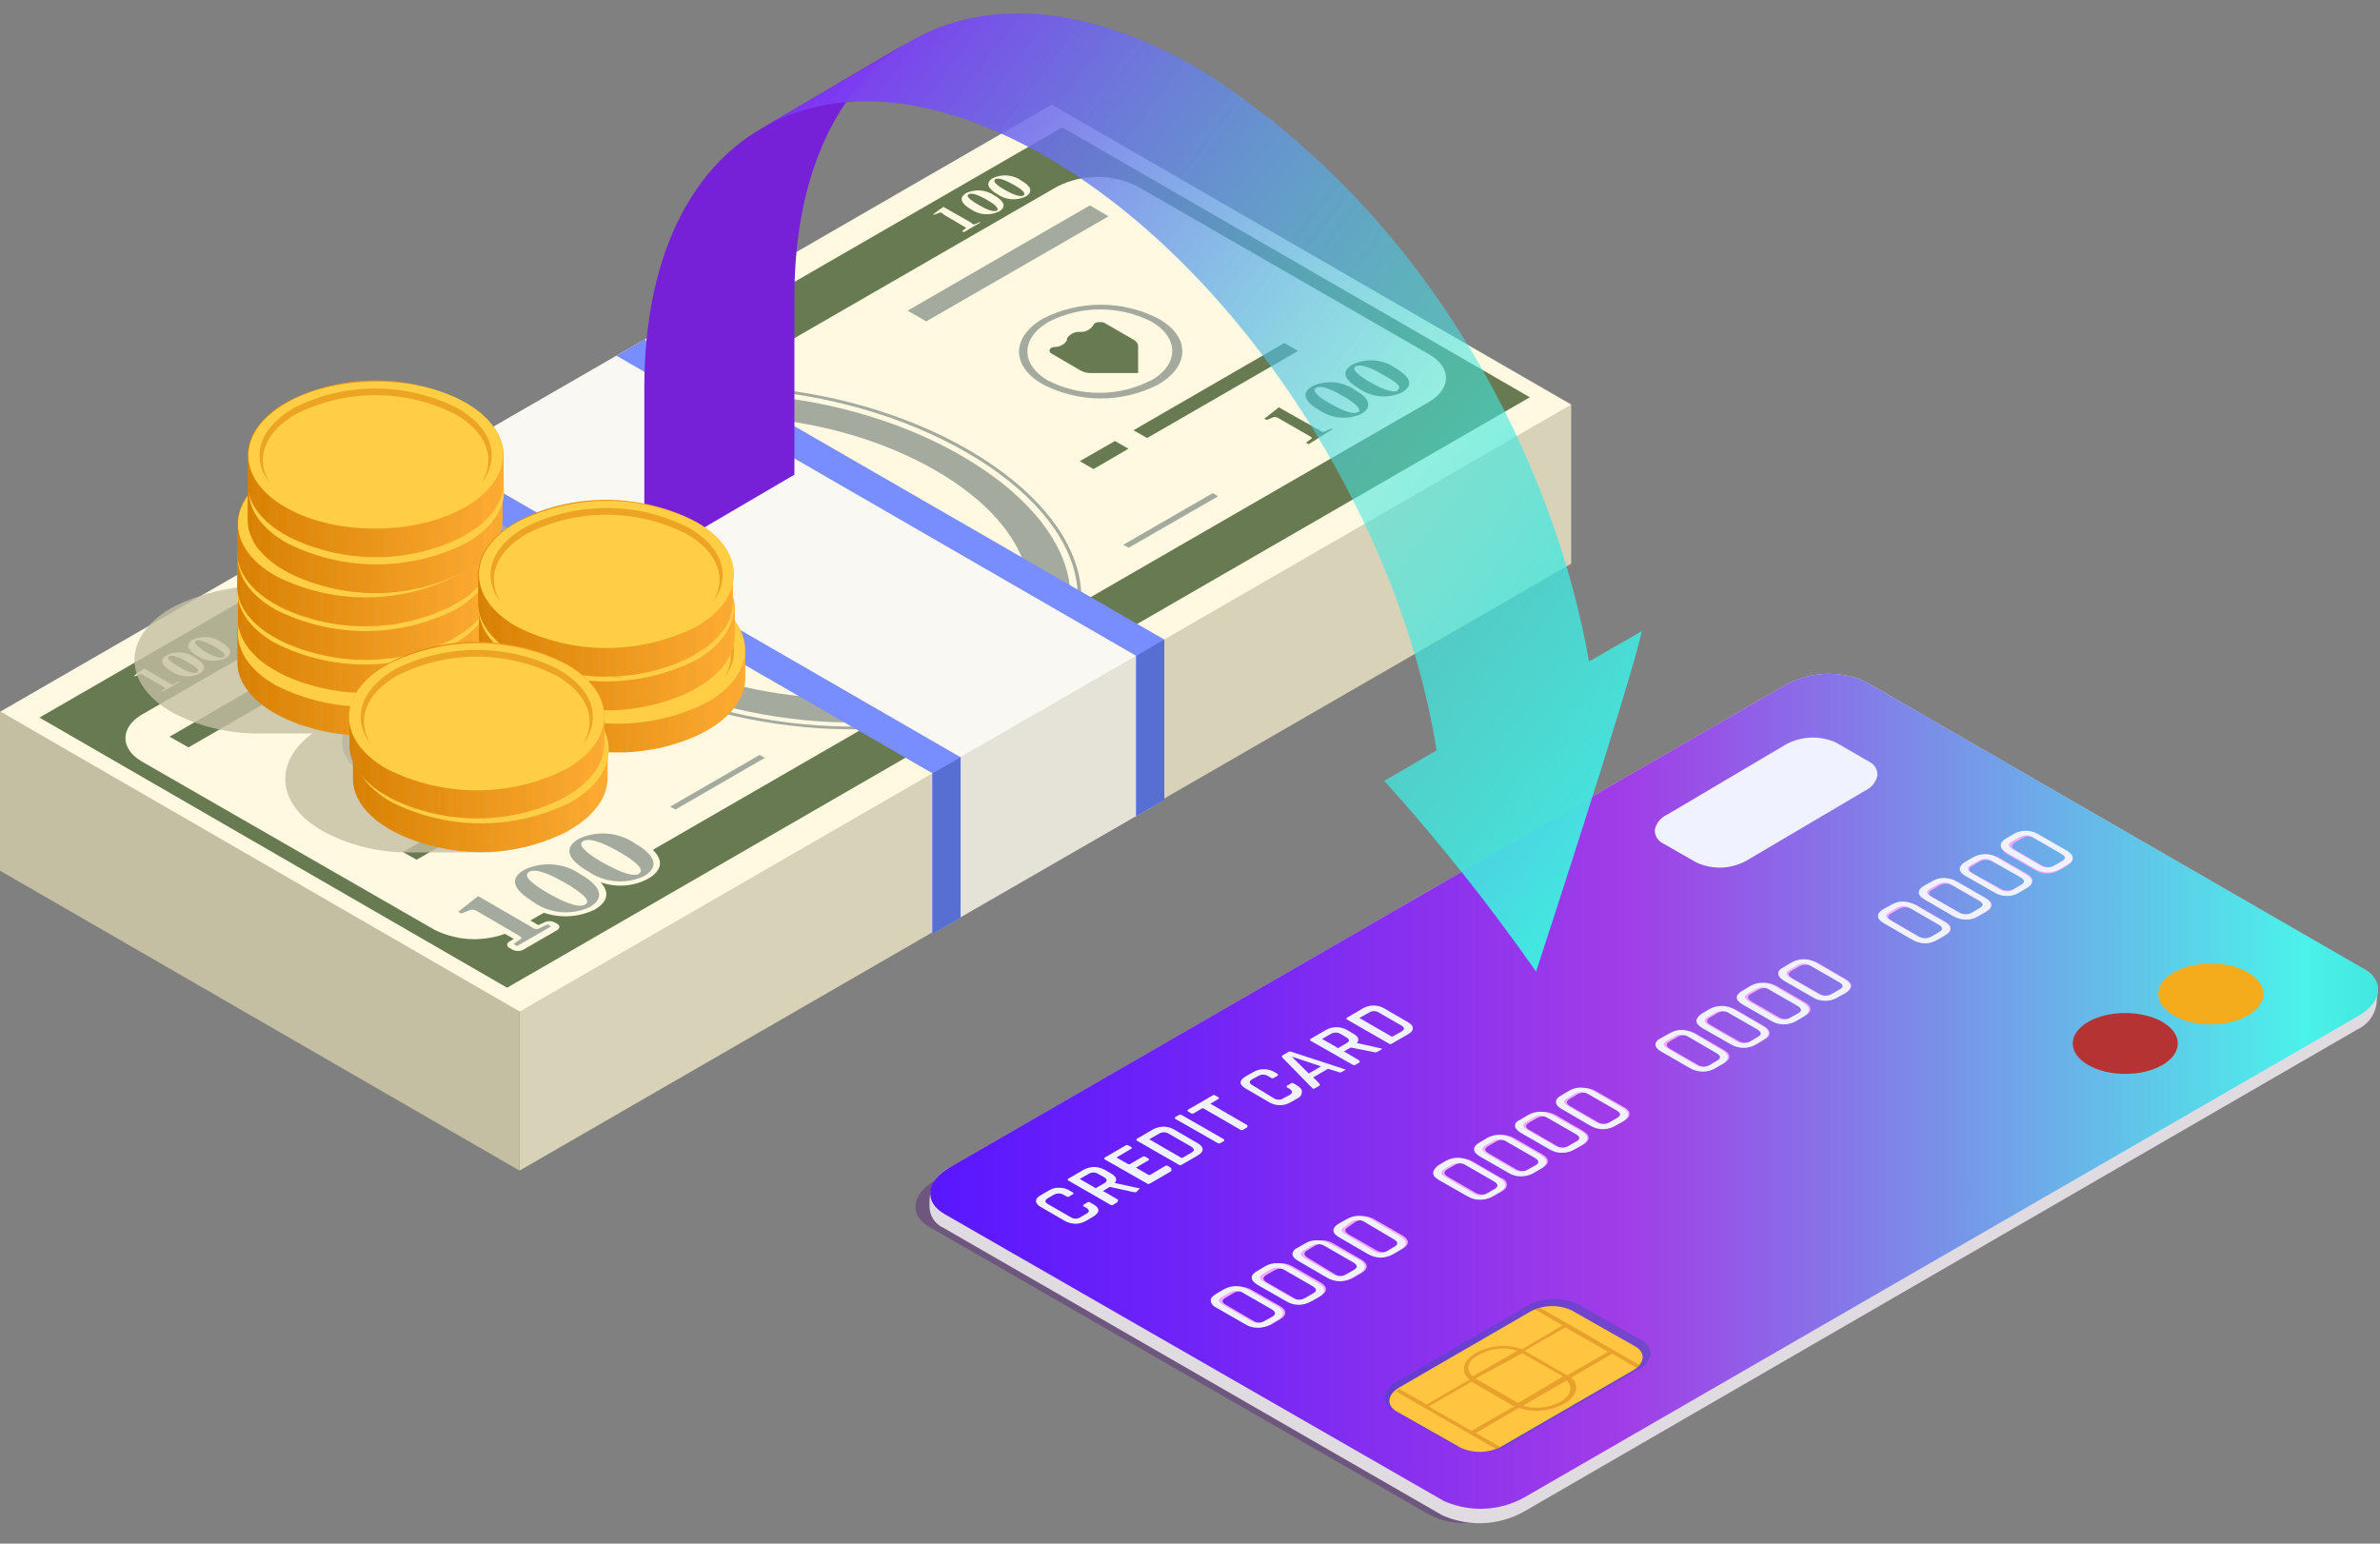<svg width="111" height="72" viewBox="0 0 111 72" fill="none" xmlns="http://www.w3.org/2000/svg">
<rect x="0" y="0" width="111" height="72" fill="#808080" stroke="none"/>
<path d="M24.23 54.6L73.28 26.29V18.87L24.23 30.22V54.6Z" fill="#D8D2B8"/>
<path d="M0 40.61L24.23 54.6V30.22L0 33.19V40.61Z" fill="#C4BEA3"/>
<path d="M73.28 18.87L24.24 47.18L0.02 33.19L49.05 4.88L73.28 18.87Z" fill="#FFF9E1"/>
<path d="M1.84 33.47L23.65 46.07L71.35 18.53L49.54 5.94L1.84 33.47ZM66.69 16.55C67.69 17.14 67.69 18.11 66.69 18.72L24 43.36C23.419 43.654 22.776 43.806 22.125 43.806C21.474 43.806 20.831 43.654 20.25 43.36L6.6 35.51C5.6 34.92 5.6 33.94 6.6 33.34L49.31 8.7C49.891 8.406 50.534 8.253 51.185 8.253C51.836 8.253 52.478 8.406 53.06 8.7L66.69 16.55Z" fill="#687A51"/>
<path d="M25.76 19.74C21 22.48 22 27.52 28 31C34 34.48 42.7 35 47.44 32.29C52.18 29.58 51.18 24.48 45.2 21C39.22 17.52 30.51 17 25.76 19.74ZM47.31 32.19C42.64 34.89 34.02 34.31 28.11 30.9C22.2 27.49 21.2 22.51 25.88 19.81C30.56 17.11 39.17 17.69 45.08 21.1C50.99 24.51 52 29.49 47.31 32.19Z" fill="#A5AA9F"/>
<path d="M44.83 21.25C50.62 24.59 51.62 29.42 47.07 32.05C42.52 34.68 34.15 34.1 28.36 30.76C22.57 27.42 21.57 22.58 26.12 20C30.67 17.42 39.05 17.91 44.83 21.25Z" fill="#A5AA9F"/>
<path d="M43.63 21.94C48.57 24.79 49.43 28.94 45.54 31.17C41.65 33.4 34.54 32.92 29.54 30.06C24.54 27.2 23.74 23.06 27.63 20.83C31.52 18.6 38.69 19.09 43.63 21.94Z" fill="#FFF9E1"/>
<path d="M52 20.57L50.36 21.51L51 21.88L52.63 20.93L52 20.57Z" fill="#687A51"/>
<path d="M52.86 20.07L53.5 20.43L60.54 16.37L59.9 16L52.86 20.07Z" fill="#687A51"/>
<path d="M20.43 38.79L18.79 39.74L19.43 40.1L21.07 39.16L20.43 38.79Z" fill="#687A51"/>
<path d="M21.29 38.29L21.93 38.66L28.97 34.6L28.34 34.23L21.29 38.29Z" fill="#687A51"/>
<path d="M7.91 34.36L8.79 34.86L17.29 29.95L16.41 29.45L7.91 34.36Z" fill="#687A51"/>
<path d="M42.33 14.49L43.2 14.99L51.7 10.09L50.83 9.58L42.33 14.49Z" fill="#A5AA9F"/>
<path d="M61.56 20.08L59.64 19L58.97 19.53L59.07 19.59L59.32 19.49C59.362 19.464 59.411 19.451 59.46 19.451C59.509 19.451 59.558 19.464 59.6 19.49L61.11 20.36C61.21 20.42 61.2 20.45 61.11 20.5L60.91 20.65L61.03 20.72L62.18 20H62.05L61.81 20.12C61.769 20.139 61.723 20.145 61.679 20.137C61.635 20.13 61.593 20.11 61.56 20.08Z" fill="#687A51"/>
<path d="M61.23 18C60.6 18.36 60.93 18.79 61.53 19.13C61.812 19.325 62.14 19.444 62.481 19.475C62.823 19.507 63.167 19.45 63.48 19.31C64.1 18.95 63.78 18.52 63.18 18.18C62.898 17.985 62.57 17.867 62.228 17.835C61.887 17.804 61.543 17.86 61.23 18ZM63.33 19.22C63.06 19.38 62.42 19.04 62.05 18.83C61.68 18.62 61.1 18.25 61.38 18.09C61.66 17.93 62.28 18.27 62.65 18.48C63.02 18.69 63.6 19.09 63.33 19.25V19.22Z" fill="#687A51"/>
<path d="M63.08 17C62.46 17.36 62.79 17.78 63.39 18.13C63.679 18.332 64.016 18.454 64.367 18.484C64.718 18.514 65.071 18.45 65.39 18.3C66.01 17.94 65.68 17.52 65.09 17.17C64.8 16.966 64.461 16.843 64.108 16.813C63.755 16.783 63.4 16.848 63.08 17ZM65.19 18.22C64.92 18.37 64.28 18.04 63.91 17.83C63.54 17.62 62.96 17.24 63.23 17.09C63.5 16.94 64.14 17.26 64.51 17.48C64.88 17.7 65.46 18 65.19 18.18V18.22Z" fill="#687A51"/>
<path d="M45.3 10.39L44 9.65C43.83 9.76 43.666 9.881 43.51 10.01H43.58L43.75 9.95C43.769 9.936 43.791 9.925 43.815 9.92C43.838 9.914 43.863 9.914 43.886 9.919C43.91 9.923 43.932 9.933 43.952 9.947C43.971 9.961 43.988 9.979 44 10L45 10.59C45.07 10.59 45.06 10.65 45 10.68L44.87 10.78L44.95 10.83L45.74 10.37H45.66L45.49 10.45C45.474 10.459 45.456 10.464 45.437 10.466C45.419 10.467 45.4 10.465 45.383 10.46C45.365 10.454 45.348 10.445 45.334 10.433C45.32 10.421 45.309 10.407 45.3 10.39Z" fill="#FFF9E1"/>
<path d="M45.07 9C44.66 9.24 44.88 9.53 45.28 9.76C45.468 9.891 45.687 9.971 45.915 9.99C46.144 10.009 46.373 9.968 46.58 9.87C47 9.63 46.78 9.35 46.38 9.12C46.191 8.987 45.971 8.906 45.741 8.885C45.511 8.864 45.28 8.904 45.07 9ZM46.48 9.82C46.3 9.92 45.88 9.7 45.63 9.55C45.38 9.4 44.99 9.16 45.18 9.06C45.37 8.96 45.78 9.18 46.03 9.32C46.28 9.46 46.67 9.73 46.48 9.84V9.82Z" fill="#FFF9E1"/>
<path d="M46.32 8.3C45.9 8.54 46.12 8.83 46.52 9.06C46.709 9.192 46.93 9.272 47.16 9.291C47.39 9.311 47.621 9.269 47.83 9.17C48.24 8.93 48.03 8.65 47.63 8.42C47.441 8.287 47.221 8.206 46.991 8.185C46.761 8.164 46.53 8.204 46.32 8.3ZM47.73 9.12C47.55 9.22 47.12 9 46.87 8.86C46.62 8.72 46.24 8.47 46.42 8.36C46.6 8.25 47.03 8.48 47.28 8.62C47.53 8.76 47.91 9 47.73 9.12Z" fill="#FFF9E1"/>
<path d="M8 31.92L6.72 31.18C6.55 31.29 6.386 31.41 6.23 31.54H6.3L6.47 31.47C6.498 31.455 6.529 31.447 6.56 31.447C6.591 31.447 6.622 31.455 6.65 31.47L7.65 32.05C7.72 32.05 7.71 32.12 7.65 32.15L7.52 32.25H7.6L8.39 31.8H8.31L8.15 31.88C8.131 31.9 8.107 31.914 8.081 31.921C8.054 31.928 8.026 31.928 8 31.92Z" fill="#FFF9E1"/>
<path d="M7.79 30.55C7.37 30.79 7.59 31.08 7.99 31.31C8.179 31.442 8.4 31.522 8.63 31.541C8.86 31.561 9.091 31.519 9.3 31.42C9.71 31.18 9.49 30.9 9.09 30.67C8.903 30.537 8.684 30.456 8.456 30.435C8.228 30.414 7.998 30.454 7.79 30.55ZM9.2 31.36C9.01 31.47 8.59 31.25 8.34 31.1C8.09 30.95 7.7 30.71 7.89 30.61C8.08 30.51 8.49 30.73 8.74 30.87C8.99 31.01 9.38 31.26 9.2 31.36Z" fill="#FFF9E1"/>
<path d="M9 29.83C8.59 30.07 8.8 30.36 9.2 30.59C9.39 30.721 9.61 30.8 9.84 30.82C10.07 30.839 10.301 30.798 10.51 30.7C10.93 30.46 10.71 30.18 10.31 29.95C10.121 29.817 9.901 29.736 9.671 29.715C9.441 29.694 9.21 29.734 9 29.83ZM10.41 30.65C10.23 30.75 9.8 30.53 9.55 30.38C9.3 30.23 9 30 9.13 29.89C9.26 29.78 9.74 30.01 9.99 30.15C10.24 30.29 10.62 30.54 10.44 30.65H10.41Z" fill="#FFF9E1"/>
<path d="M25.82 43L25.99 43.09C26.13 43.17 26.12 43.3 25.99 43.38L24.4 44.3C24.324 44.337 24.24 44.356 24.155 44.356C24.07 44.356 23.986 44.337 23.91 44.3L23.74 44.2C23.715 44.188 23.693 44.169 23.678 44.145C23.663 44.121 23.655 44.093 23.655 44.065C23.655 44.037 23.663 44.009 23.678 43.985C23.693 43.962 23.715 43.942 23.74 43.93L23.96 43.79L21.96 42.66L21.68 42.77C21.61 42.8 21.536 42.815 21.46 42.815C21.384 42.815 21.31 42.8 21.24 42.77L21.11 42.69C20.99 42.62 20.98 42.52 21.11 42.44L22 41.72C22.077 41.669 22.168 41.641 22.26 41.64H22.34C22.43 41.638 22.52 41.659 22.6 41.7L25.11 43.15L25.37 43.03C25.438 42.992 25.514 42.97 25.592 42.965C25.669 42.96 25.747 42.972 25.82 43ZM29.82 39.19C30.94 39.83 31.09 40.49 30.22 40.99C29.883 41.169 29.512 41.275 29.132 41.302C28.751 41.33 28.369 41.278 28.01 41.15C28.44 41.62 28.36 42.06 27.73 42.43C27.235 42.668 26.687 42.772 26.139 42.731C25.592 42.691 25.065 42.508 24.61 42.2C23.5 41.55 23.35 40.9 24.21 40.4C24.548 40.22 24.92 40.111 25.302 40.082C25.684 40.053 26.068 40.103 26.43 40.23C26 39.77 26.08 39.32 26.71 38.96C27.205 38.718 27.755 38.614 28.304 38.657C28.853 38.702 29.38 38.892 29.83 39.21L29.82 39.19Z" fill="#FFF9E1"/>
<path d="M24.91 43.31L22.34 41.82H22.27L21.37 42.53L21.51 42.61L21.84 42.48C21.898 42.447 21.963 42.429 22.03 42.429C22.097 42.429 22.162 42.447 22.22 42.48L24.22 43.65C24.36 43.73 24.34 43.77 24.22 43.84L23.95 44.03L24.11 44.13L25.7 43.21L25.54 43.11L25.21 43.27C25.168 43.303 25.118 43.324 25.065 43.331C25.013 43.338 24.959 43.331 24.91 43.31Z" fill="#A5AA9F"/>
<path d="M24.47 40.56C23.63 41.04 24.07 41.56 24.87 42.07C25.248 42.338 25.691 42.502 26.153 42.544C26.614 42.586 27.079 42.505 27.5 42.31C28.33 41.83 27.89 41.25 27.09 40.79C26.712 40.525 26.271 40.364 25.811 40.324C25.351 40.284 24.888 40.365 24.47 40.56ZM27.29 42.19C26.93 42.4 26.07 41.95 25.58 41.67C25.09 41.39 24.3 40.89 24.67 40.67C25.04 40.45 25.89 40.91 26.39 41.2C26.89 41.49 27.66 42 27.29 42.19Z" fill="#A5AA9F"/>
<path d="M27 39.12C26.17 39.6 26.61 40.17 27.41 40.63C27.787 40.897 28.228 41.059 28.688 41.101C29.148 41.143 29.611 41.063 30.03 40.87C30.86 40.38 30.43 39.81 29.63 39.35C29.25 39.085 28.807 38.925 28.346 38.884C27.884 38.844 27.42 38.925 27 39.12ZM29.83 40.75C29.46 40.96 28.61 40.51 28.11 40.23C27.61 39.95 26.84 39.44 27.2 39.23C27.56 39.02 28.42 39.47 28.92 39.76C29.42 40.05 30.16 40.54 29.79 40.75H29.83Z" fill="#A5AA9F"/>
<path d="M48.66 14.85C47.16 15.71 47.14 17.1 48.66 17.94C49.488 18.364 50.405 18.585 51.335 18.585C52.265 18.585 53.182 18.364 54.01 17.94C55.51 17.08 55.53 15.7 54.01 14.85C53.181 14.431 52.264 14.212 51.335 14.212C50.406 14.212 49.489 14.431 48.66 14.85ZM53.66 17.75C52.92 18.127 52.101 18.323 51.27 18.323C50.439 18.323 49.62 18.127 48.88 17.75C47.58 17 47.6 15.75 48.93 15C49.669 14.626 50.486 14.431 51.315 14.431C52.144 14.431 52.961 14.626 53.7 15C55 15.75 55 17 53.68 17.75H53.66Z" fill="#A5AA9F"/>
<path d="M17.08 33.08C15.59 33.94 15.57 35.33 17.08 36.17C17.91 36.594 18.828 36.815 19.76 36.815C20.692 36.815 21.61 36.594 22.44 36.17C23.93 35.31 23.95 33.93 22.49 33.08C21.651 32.657 20.725 32.436 19.785 32.436C18.845 32.436 17.919 32.657 17.08 33.08ZM22.08 35.98C21.342 36.358 20.524 36.554 19.695 36.554C18.866 36.554 18.048 36.358 17.31 35.98C16 35.23 16.02 33.98 17.31 33.23C18.049 32.856 18.866 32.661 19.695 32.661C20.524 32.661 21.341 32.856 22.08 33.23C23.45 34 23.43 35.21 22.1 36L22.08 35.98Z" fill="#A5AA9F"/>
<path d="M51 15.15C50.943 15.247 50.863 15.327 50.767 15.385C50.671 15.443 50.562 15.475 50.45 15.48H50.31C50.2 15.482 50.092 15.511 49.996 15.565C49.9 15.619 49.819 15.696 49.76 15.79V15.87C49.705 15.964 49.626 16.042 49.531 16.096C49.436 16.151 49.329 16.18 49.22 16.18C48.95 16.18 48.86 16.39 49.04 16.49L50.41 17.29C50.564 17.369 50.737 17.407 50.91 17.4H53H53.08V16.14C53.08 16.03 53.01 15.93 52.88 15.85L51.51 15.06C51.36 15 51.06 15 51 15.15Z" fill="#687A51"/>
<path d="M19.42 33.39C19.363 33.487 19.283 33.568 19.187 33.625C19.091 33.683 18.982 33.715 18.87 33.72H18.73C18.619 33.725 18.512 33.757 18.416 33.813C18.32 33.868 18.239 33.947 18.18 34.04V34.12C18.123 34.213 18.044 34.29 17.95 34.344C17.855 34.398 17.749 34.428 17.64 34.43C17.37 34.43 17.28 34.64 17.46 34.74L18.83 35.54C18.986 35.616 19.157 35.654 19.33 35.65H21.46H21.54V34.38C21.54 34.27 21.47 34.17 21.34 34.09L20 33.3C19.77 33.2 19.47 33.25 19.42 33.39Z" fill="#687A51"/>
<path d="M36.4 24.53L35.34 24.82L31.9 22.82C32.892 22.556 33.942 22.612 34.9 22.98C35.081 23.04 35.272 23.061 35.462 23.042C35.651 23.023 35.835 22.964 36 22.87C36.32 22.68 37 22.01 36.24 21.55C35.48 21.09 33.44 21.11 31.14 22.38L29.81 21.61L28.86 22.15L30.19 22.92C28.31 24.09 27.71 25.59 29.81 26.8C31.36 27.7 33.35 27.53 35.45 26.98L36.65 26.65L40.57 28.91C40.16 29.07 39.22 29.25 37.04 28.72C36.83 28.648 36.608 28.621 36.387 28.642C36.166 28.663 35.953 28.73 35.76 28.84C35.629 28.904 35.519 29.004 35.442 29.128C35.365 29.252 35.324 29.394 35.324 29.54C35.324 29.686 35.365 29.829 35.442 29.952C35.519 30.076 35.629 30.176 35.76 30.24C36.33 30.57 38.41 30.95 41.36 29.36L43.1 30.36L44.05 29.81L42.31 28.81C43.88 27.91 45.15 26.15 42.76 24.75C40.87 23.72 38.87 23.88 36.4 24.53ZM34 25.16C33.525 25.36 33.015 25.463 32.5 25.463C31.985 25.463 31.475 25.36 31 25.16C30.16 24.67 30.12 23.95 30.94 23.42L34 25.16ZM41.49 28.39L37.9 26.31C39.092 25.936 40.383 26.04 41.5 26.6C42.49 27.17 42.41 27.87 41.51 28.39H41.49Z" fill="#687A51"/>
<path d="M56.81 23.15L52.64 25.55L52.39 25.41L56.56 23L56.81 23.15Z" fill="#A5AA9F"/>
<path d="M35.67 35.35L31.5 37.76L31.26 37.62L35.43 35.21L35.67 35.35Z" fill="#A5AA9F"/>
<path d="M29.9 15.93L19.46 21.95L43.71 35.95L54.14 29.93L29.9 15.93Z" fill="#F9F8F2"/>
<path d="M54.14 37.4L43.7 43.42V35.95L54.14 29.93V37.4Z" fill="#E5E2D8"/>
<path d="M52.99 30.59L28.75 16.59L30.05 15.84L54.3 29.83V37.31L52.99 38.06V30.59Z" fill="#788EFF"/>
<path d="M43.49 36.07L19.25 22.07L20.56 21.32L44.8 35.32V42.8L43.49 43.55V36.07Z" fill="#788EFF"/>
<path d="M52.99 30.59L54.3 29.83V37.31L52.99 38.06V30.59Z" fill="#576FD3"/>
<path d="M43.49 36.07L44.8 35.32V42.8L43.49 43.55V36.07Z" fill="#576FD3"/>
<g style="mix-blend-mode:multiply" opacity="0.8">
<g style="mix-blend-mode:multiply">
<path d="M26.43 33.85C24.682 32.971 22.699 32.673 20.77 33C18.813 32.677 16.804 32.993 15.04 33.9C12.72 35.25 12.73 37.43 15.04 38.76C16.317 39.446 17.75 39.791 19.2 39.76H22.2C23.666 39.795 25.116 39.45 26.41 38.76C28.77 37.35 28.76 35.18 26.43 33.85Z" fill="#C4BEA3"/>
</g>
<g style="mix-blend-mode:multiply">
<path d="M19.35 28.32C17.601 27.432 15.613 27.13 13.68 27.46C11.74 27.142 9.749 27.454 8 28.35C5.69 29.7 5.7 31.88 8 33.21C9.281 33.895 10.717 34.239 12.17 34.21H15.17C16.639 34.246 18.093 33.901 19.39 33.21C21.69 31.82 21.68 29.65 19.35 28.32Z" fill="#C4BEA3"/>
</g>
</g>
<g style="mix-blend-mode:multiply" opacity="0.4">
<path d="M84.88 32.06C84.052 31.993 83.222 32.167 82.49 32.56L43.62 55.05C42.5 55.7 42.38 56.67 43.35 57.23L66.64 70.64C67.255 70.961 67.951 71.093 68.64 71.02L86.92 32.4C86.289 32.086 85.579 31.968 84.88 32.06Z" fill="#50197C"/>
</g>
<path d="M110.84 46.81C110.803 47.075 110.699 47.326 110.538 47.539C110.377 47.753 110.165 47.922 109.92 48.03L71.05 70.52C70.475 70.837 69.835 71.016 69.179 71.044C68.523 71.072 67.87 70.947 67.27 70.68L44 57.27C43.799 57.18 43.63 57.032 43.514 56.845C43.398 56.658 43.341 56.44 43.35 56.22C43.35 56.01 43.35 55.82 43.41 55.56C43.464 55.315 43.575 55.087 43.732 54.892C43.89 54.698 44.092 54.543 44.32 54.44L83.18 32C83.754 31.664 84.4 31.47 85.065 31.434C85.729 31.397 86.392 31.519 87 31.79L110.24 45.2C110.415 45.279 110.566 45.401 110.68 45.555C110.794 45.709 110.866 45.89 110.89 46.08C110.91 46.35 110.84 46.59 110.84 46.81Z" fill="#E0DBE1"/>
<path d="M83.18 32L44.31 54.44C43.19 55.08 43.07 56.06 44.04 56.62L67.32 70C67.918 70.272 68.572 70.399 69.229 70.371C69.886 70.343 70.527 70.161 71.1 69.84L110 47.38C111.11 46.73 111.23 45.76 110.26 45.2L87 31.79C86.392 31.519 85.729 31.397 85.065 31.434C84.4 31.47 83.754 31.664 83.18 32Z" fill="url(#paint0_linear_52_13312)"/>
<path d="M77.75 38C77.608 38.063 77.482 38.158 77.383 38.278C77.285 38.398 77.215 38.539 77.18 38.69C77.172 38.828 77.206 38.964 77.277 39.082C77.349 39.2 77.454 39.294 77.58 39.35L79.12 40.23C79.49 40.4 79.894 40.48 80.301 40.465C80.707 40.449 81.104 40.338 81.46 40.14L87 36.87C87.141 36.805 87.266 36.708 87.363 36.586C87.46 36.465 87.528 36.322 87.56 36.17C87.567 36.034 87.533 35.899 87.462 35.782C87.39 35.666 87.285 35.575 87.16 35.52L85.62 34.63C85.249 34.464 84.844 34.387 84.438 34.404C84.032 34.421 83.635 34.533 83.28 34.73L77.75 38Z" fill="#F0F2FF"/>
<path opacity="0.4" d="M65.16 64.43C65.017 64.494 64.891 64.591 64.791 64.712C64.692 64.834 64.624 64.977 64.59 65.13C64.581 65.266 64.615 65.402 64.686 65.519C64.758 65.635 64.864 65.727 64.99 65.78L67.99 67.49C68.359 67.656 68.762 67.733 69.167 67.716C69.571 67.699 69.966 67.587 70.32 67.39L76.41 63.87C76.55 63.806 76.674 63.71 76.771 63.591C76.868 63.471 76.936 63.331 76.97 63.18C76.978 63.042 76.944 62.906 76.873 62.788C76.801 62.67 76.696 62.577 76.57 62.52L73.57 60.82C73.2 60.652 72.795 60.573 72.388 60.59C71.981 60.608 71.585 60.721 71.23 60.92L65.16 64.43Z" fill="#3452A5"/>
<path d="M76.14 63.93L70.06 67.45C69.767 67.612 69.439 67.704 69.104 67.718C68.769 67.732 68.436 67.667 68.13 67.53L65.13 65.83C64.64 65.54 64.7 65.04 65.27 64.71L71.35 61.19C71.643 61.028 71.971 60.936 72.305 60.922C72.641 60.908 72.974 60.973 73.28 61.11L76.28 62.81C76.77 63.1 76.71 63.6 76.14 63.93Z" fill="#FFC440"/>
<g opacity="0.6">
<path d="M72.87 61.82L71 62.93C70.648 62.807 70.274 62.759 69.902 62.788C69.53 62.817 69.169 62.923 68.84 63.1C68.21 63.47 68.1 64 68.54 64.35L66.54 65.51L65.26 64.78L65.11 64.9L69.78 67.59C69.853 67.568 69.924 67.538 69.99 67.5L68.83 66.84L70.83 65.67C71.178 65.783 71.546 65.824 71.911 65.79C72.275 65.755 72.629 65.646 72.95 65.47C73.56 65.12 73.68 64.61 73.28 64.25L75.2 63.14L76.35 63.81L76.48 63.68L71.83 61L71.6 61.08L72.87 61.82ZM70.63 65.59L68.63 66.74L66.63 65.6L68.63 64.45L70.57 65.57L70.63 65.59ZM70.99 65.59L73.06 64.39C73.38 64.69 73.27 65.12 72.76 65.39C72.493 65.534 72.199 65.623 71.897 65.652C71.595 65.681 71.29 65.65 71 65.56L70.99 65.59ZM70.77 63L68.69 64.2C68.33 63.9 68.43 63.46 68.96 63.2C69.231 63.043 69.532 62.944 69.844 62.91C70.156 62.875 70.471 62.906 70.77 63ZM72.9 64.2L70.81 65.44L68.81 64.3L71 63.12L72.9 64.2ZM73 61.91L75 63.05L73.1 64.15L71.1 63.01L73 61.91Z" fill="#D88C1D"/>
</g>
<path d="M103.11 47.78C104.463 47.78 105.56 47.144 105.56 46.36C105.56 45.576 104.463 44.94 103.11 44.94C101.757 44.94 100.66 45.576 100.66 46.36C100.66 47.144 101.757 47.78 103.11 47.78Z" fill="#F4AC1C"/>
<path d="M99.12 50.09C100.473 50.09 101.57 49.454 101.57 48.67C101.57 47.886 100.473 47.25 99.12 47.25C97.767 47.25 96.67 47.886 96.67 48.67C96.67 49.454 97.767 50.09 99.12 50.09Z" fill="#B53333"/>
<path d="M57.28 60.16L56.91 60.38C56.74 60.48 56.65 60.58 56.65 60.7C56.65 60.82 56.74 60.92 56.91 61.02L58.21 61.76C58.377 61.858 58.567 61.91 58.76 61.91C58.952 61.91 59.141 61.862 59.31 61.77L59.68 61.55C59.85 61.45 59.94 61.35 59.94 61.23C59.94 61.11 59.85 61.01 59.68 60.91L58.38 60.17C58.214 60.071 58.024 60.019 57.83 60.02C57.638 60.02 57.449 60.068 57.28 60.16ZM59.4 61.06C59.61 61.19 59.62 61.31 59.4 61.43L59.09 61.61C58.995 61.668 58.886 61.699 58.775 61.699C58.664 61.699 58.555 61.668 58.46 61.61L57.19 60.87C56.97 60.75 56.96 60.63 57.19 60.51L57.5 60.33C57.595 60.269 57.706 60.236 57.82 60.236C57.934 60.236 58.045 60.269 58.14 60.33L59.4 61.06Z" fill="#F4A9FF"/>
<path d="M59.19 59.07L58.81 59.28C58.64 59.38 58.56 59.48 58.56 59.6C58.56 59.72 58.64 59.82 58.82 59.92L60.11 60.66C60.28 60.758 60.474 60.81 60.67 60.81C60.859 60.809 61.044 60.761 61.21 60.67L61.59 60.45C61.75 60.35 61.84 60.25 61.84 60.14C61.84 60.03 61.76 59.92 61.58 59.81L60.29 59.07C60.12 58.972 59.927 58.92 59.73 58.92C59.539 58.917 59.352 58.97 59.19 59.07ZM61.3 60C61.52 60.13 61.52 60.25 61.3 60.37L61 60.55C60.905 60.612 60.794 60.644 60.68 60.644C60.566 60.644 60.455 60.612 60.36 60.55L59.09 59.82C58.87 59.69 58.87 59.57 59.09 59.45L59.4 59.27C59.495 59.208 59.606 59.176 59.72 59.176C59.834 59.176 59.945 59.208 60.04 59.27L61.3 60Z" fill="#F4A9FF"/>
<path d="M61.09 58L60.72 58.21C60.55 58.31 60.46 58.41 60.46 58.53C60.46 58.65 60.55 58.75 60.72 58.85L62.01 59.6C62.179 59.701 62.374 59.749 62.57 59.74C62.763 59.744 62.953 59.695 63.12 59.6L63.49 59.38C63.66 59.28 63.74 59.18 63.74 59.07C63.74 58.96 63.66 58.85 63.49 58.75L62.19 58C62.023 57.902 61.833 57.85 61.64 57.85C61.446 57.849 61.256 57.901 61.09 58ZM63.21 58.89C63.42 59.02 63.43 59.14 63.21 59.26L62.9 59.44C62.806 59.501 62.697 59.533 62.585 59.533C62.473 59.533 62.364 59.501 62.27 59.44L61 58.67C60.79 58.54 60.78 58.42 61 58.3L61.3 58.12C61.395 58.059 61.506 58.026 61.62 58.026C61.733 58.026 61.845 58.059 61.94 58.12L63.21 58.89Z" fill="#F4A9FF"/>
<path d="M63 56.87L62.63 57.08C62.46 57.18 62.38 57.29 62.38 57.4C62.38 57.51 62.46 57.62 62.63 57.72L63.93 58.47C64.097 58.568 64.287 58.62 64.48 58.62C64.674 58.621 64.864 58.569 65.03 58.47L65.4 58.25C65.57 58.16 65.66 58.05 65.66 57.94C65.66 57.83 65.57 57.72 65.4 57.62L64.1 56.87C63.934 56.772 63.743 56.719 63.55 56.719C63.356 56.719 63.166 56.772 63 56.87ZM65.12 57.77C65.34 57.89 65.34 58.01 65.12 58.13L64.81 58.31C64.716 58.371 64.607 58.403 64.495 58.403C64.383 58.403 64.274 58.371 64.18 58.31L62.91 57.58C62.69 57.45 62.69 57.33 62.91 57.21L63.2 57C63.296 56.941 63.407 56.909 63.52 56.909C63.633 56.909 63.744 56.941 63.84 57L65.12 57.77Z" fill="#F4A9FF"/>
<path d="M67.63 54.19L67.26 54.41C67.09 54.5 67 54.61 67 54.72C67 54.83 67.09 54.94 67.26 55.04L68.55 55.79C68.72 55.888 68.913 55.94 69.11 55.94C69.303 55.94 69.493 55.888 69.66 55.79L70.03 55.58C70.2 55.48 70.28 55.37 70.28 55.26C70.28 55.15 70.2 55 70 54.94L68.71 54.19C68.543 54.092 68.353 54.04 68.16 54.04C67.973 54.042 67.79 54.094 67.63 54.19ZM69.75 55.09C69.96 55.21 69.97 55.34 69.75 55.46L69.44 55.63C69.345 55.688 69.236 55.719 69.125 55.719C69.014 55.719 68.905 55.688 68.81 55.63L67.53 54.89C67.32 54.77 67.31 54.64 67.53 54.52L67.83 54.35C67.926 54.291 68.037 54.259 68.15 54.259C68.263 54.259 68.374 54.291 68.47 54.35L69.75 55.09Z" fill="#F4A9FF"/>
<path d="M69.53 53.09L69.16 53.31C68.99 53.4 68.9 53.51 68.9 53.62C68.9 53.73 68.99 53.84 69.16 53.94L70.46 54.69C70.627 54.788 70.817 54.84 71.01 54.84C71.204 54.841 71.394 54.789 71.56 54.69L71.93 54.48C72.1 54.38 72.19 54.27 72.19 54.16C72.19 54.05 72.1 53.94 71.93 53.84L70.63 53.09C70.463 52.991 70.273 52.94 70.08 52.94C69.886 52.94 69.697 52.991 69.53 53.09ZM71.65 53.99C71.86 54.11 71.87 54.24 71.65 54.36L71.34 54.54C71.245 54.596 71.136 54.626 71.025 54.626C70.914 54.626 70.805 54.596 70.71 54.54L69.44 53.8C69.22 53.68 69.21 53.55 69.44 53.44L69.75 53.26C69.845 53.198 69.957 53.166 70.07 53.166C70.183 53.166 70.295 53.198 70.39 53.26L71.65 53.99Z" fill="#F4A9FF"/>
<path d="M71.44 52L71.06 52.22C70.89 52.32 70.81 52.42 70.81 52.53C70.81 52.64 70.89 52.75 71.07 52.85L72.36 53.6C72.53 53.698 72.724 53.75 72.92 53.75C73.111 53.752 73.298 53.7 73.46 53.6L73.84 53.39C74 53.29 74.09 53.18 74.09 53.07C74.09 52.96 74.01 52.85 73.83 52.75L72.54 52C72.368 51.908 72.175 51.86 71.98 51.86C71.79 51.855 71.603 51.903 71.44 52ZM73.55 52.9C73.77 53.03 73.77 53.15 73.55 53.27L73.25 53.45C73.154 53.509 73.043 53.541 72.93 53.541C72.817 53.541 72.706 53.509 72.61 53.45L71.34 52.71C71.12 52.59 71.12 52.47 71.34 52.35L71.65 52.17C71.745 52.108 71.856 52.076 71.97 52.076C72.084 52.076 72.195 52.108 72.29 52.17L73.55 52.9Z" fill="#F4A9FF"/>
<path d="M73.34 50.89L72.97 51.11C72.8 51.21 72.71 51.31 72.71 51.43C72.71 51.55 72.8 51.65 72.97 51.74L74.26 52.49C74.43 52.588 74.623 52.64 74.82 52.64C75.013 52.64 75.203 52.588 75.37 52.49L75.74 52.28C75.91 52.18 75.99 52.08 76 51.96C76.01 51.84 75.91 51.74 75.74 51.64L74.44 50.9C74.273 50.802 74.083 50.75 73.89 50.75C73.698 50.75 73.509 50.798 73.34 50.89ZM75.46 51.79C75.67 51.92 75.68 52.04 75.46 52.16L75.15 52.34C75.055 52.398 74.946 52.429 74.835 52.429C74.724 52.429 74.615 52.398 74.52 52.34L73.24 51.6C73.03 51.48 73.02 51.36 73.24 51.24L73.54 51.06C73.635 50.998 73.746 50.966 73.86 50.966C73.974 50.966 74.085 50.998 74.18 51.06L75.46 51.79Z" fill="#F4A9FF"/>
<path d="M78 48.22L77.62 48.43C77.45 48.53 77.37 48.64 77.37 48.75C77.37 48.86 77.45 48.97 77.63 49.07L78.92 49.82C79.09 49.918 79.283 49.97 79.48 49.97C79.67 49.965 79.855 49.914 80.02 49.82L80.4 49.6C80.56 49.5 80.65 49.4 80.65 49.29C80.65 49.18 80.57 49.07 80.39 48.97L79.1 48.22C78.93 48.122 78.737 48.07 78.54 48.07C78.349 48.068 78.162 48.12 78 48.22ZM80.11 49.12C80.33 49.24 80.33 49.36 80.11 49.48L79.81 49.66C79.715 49.722 79.603 49.755 79.49 49.755C79.376 49.755 79.265 49.722 79.17 49.66L77.9 48.93C77.68 48.8 77.68 48.68 77.9 48.56L78.21 48.38C78.306 48.321 78.417 48.289 78.53 48.289C78.643 48.289 78.754 48.321 78.85 48.38L80.11 49.12Z" fill="#F4A9FF"/>
<path d="M79.88 47.12L79.51 47.33C79.34 47.43 79.25 47.54 79.25 47.65C79.25 47.76 79.34 47.87 79.51 47.97L80.8 48.72C80.97 48.818 81.163 48.87 81.36 48.87C81.553 48.87 81.743 48.818 81.91 48.72L82.28 48.5C82.45 48.41 82.53 48.3 82.53 48.19C82.53 48.08 82.45 47.97 82.28 47.87L81 47.12C80.833 47.022 80.644 46.97 80.45 46.97C80.25 46.965 80.052 47.017 79.88 47.12ZM82 48C82.21 48.12 82.22 48.24 82 48.36L81.69 48.54C81.596 48.601 81.487 48.633 81.375 48.633C81.263 48.633 81.154 48.601 81.06 48.54L79.78 47.81C79.57 47.68 79.56 47.56 79.78 47.44L80.08 47.26C80.176 47.201 80.287 47.169 80.4 47.169C80.513 47.169 80.624 47.201 80.72 47.26L82 48Z" fill="#F4A9FF"/>
<path d="M81.78 46L81.41 46.21C81.24 46.31 81.16 46.42 81.16 46.53C81.16 46.64 81.24 46.75 81.41 46.85L82.71 47.6C82.877 47.699 83.067 47.75 83.26 47.75C83.454 47.751 83.644 47.699 83.81 47.6L84.18 47.38C84.35 47.29 84.44 47.18 84.44 47.07C84.44 46.96 84.35 46.85 84.18 46.75L82.88 46C82.713 45.902 82.523 45.85 82.33 45.85C82.136 45.85 81.947 45.902 81.78 46ZM83.9 46.9C84.12 47.02 84.12 47.14 83.9 47.27L83.59 47.44C83.496 47.501 83.387 47.533 83.275 47.533C83.163 47.533 83.054 47.501 82.96 47.44L81.69 46.71C81.47 46.58 81.47 46.46 81.69 46.34L82 46.17C82.095 46.109 82.207 46.076 82.32 46.076C82.433 46.076 82.545 46.109 82.64 46.17L83.9 46.9Z" fill="#F4A9FF"/>
<path d="M83.69 44.92L83.31 45.13C83.14 45.23 83.06 45.34 83.06 45.45C83.06 45.56 83.14 45.67 83.32 45.77L84.61 46.52C84.78 46.618 84.974 46.67 85.17 46.67C85.361 46.673 85.548 46.621 85.71 46.52L86.09 46.31C86.26 46.21 86.34 46.1 86.34 45.99C86.34 45.88 86.26 45.77 86.08 45.67L84.79 44.92C84.62 44.821 84.427 44.769 84.23 44.77C84.039 44.768 83.852 44.82 83.69 44.92ZM85.8 45.82C86.02 45.94 86.02 46.07 85.8 46.19L85.5 46.36C85.405 46.422 85.294 46.454 85.18 46.454C85.067 46.454 84.955 46.422 84.86 46.36L83.59 45.63C83.37 45.5 83.37 45.38 83.59 45.26L83.89 45.09C83.986 45.031 84.097 44.999 84.21 44.999C84.323 44.999 84.434 45.031 84.53 45.09L85.8 45.82Z" fill="#F4A9FF"/>
<path d="M88.32 42.24L87.95 42.46C87.78 42.56 87.69 42.66 87.69 42.77C87.69 42.88 87.78 42.99 87.95 43.09L89.25 43.84C89.416 43.938 89.606 43.99 89.8 43.99C89.993 43.991 90.184 43.939 90.35 43.84L90.72 43.63C90.89 43.53 90.98 43.43 90.98 43.31C90.98 43.19 90.89 43.09 90.72 42.99L89.42 42.24C89.251 42.148 89.062 42.1 88.87 42.1C88.678 42.1 88.489 42.148 88.32 42.24ZM90.44 43.14C90.65 43.27 90.66 43.39 90.44 43.51L90.13 43.69C90.035 43.749 89.926 43.779 89.815 43.779C89.704 43.779 89.595 43.749 89.5 43.69L88.23 42.95C88.01 42.83 88 42.71 88.23 42.59L88.54 42.41C88.635 42.349 88.746 42.316 88.86 42.316C88.974 42.316 89.085 42.349 89.18 42.41L90.44 43.14Z" fill="#F4A9FF"/>
<path d="M90.23 41.14L89.85 41.36C89.68 41.46 89.6 41.56 89.6 41.68C89.6 41.8 89.68 41.9 89.86 41.99L91.15 42.74C91.32 42.838 91.513 42.89 91.71 42.89C91.901 42.892 92.088 42.84 92.25 42.74L92.63 42.53C92.79 42.43 92.88 42.33 92.88 42.21C92.88 42.09 92.8 41.99 92.62 41.89L91.33 41.15C91.16 41.05 90.967 40.999 90.77 41C90.581 41 90.395 41.048 90.23 41.14ZM92.34 42.04C92.56 42.17 92.56 42.29 92.34 42.41L92.04 42.59C91.944 42.649 91.833 42.681 91.72 42.681C91.607 42.681 91.496 42.649 91.4 42.59L90.13 41.85C89.91 41.73 89.91 41.61 90.13 41.49L90.44 41.31C90.535 41.248 90.647 41.216 90.76 41.216C90.874 41.216 90.985 41.248 91.08 41.31L92.34 42.04Z" fill="#F4A9FF"/>
<path d="M92.13 40L91.76 40.22C91.59 40.32 91.5 40.42 91.5 40.54C91.5 40.66 91.59 40.76 91.76 40.86L93.05 41.6C93.22 41.698 93.413 41.75 93.61 41.75C93.802 41.749 93.991 41.701 94.16 41.61L94.53 41.39C94.7 41.29 94.78 41.19 94.79 41.07C94.8 40.95 94.7 40.86 94.53 40.75L93.23 40.01C93.063 39.912 92.874 39.86 92.68 39.86C92.488 39.86 92.299 39.908 92.13 40ZM94.25 40.9C94.46 41.03 94.47 41.15 94.25 41.27L93.94 41.45C93.845 41.508 93.736 41.539 93.625 41.539C93.514 41.539 93.405 41.508 93.31 41.45L92 40.74C91.79 40.62 91.78 40.5 92 40.38L92.3 40.2C92.395 40.139 92.507 40.106 92.62 40.106C92.734 40.106 92.845 40.139 92.94 40.2L94.25 40.9Z" fill="#F4A9FF"/>
<path d="M94.58 38.8C94.371 38.809 94.17 38.879 94 39L93.63 39.21C93.46 39.31 93.38 39.41 93.38 39.53C93.38 39.65 93.46 39.75 93.63 39.85L94.93 40.59C95.093 40.697 95.285 40.749 95.48 40.74C95.672 40.74 95.861 40.692 96.03 40.6L96.4 40.38C96.57 40.28 96.66 40.18 96.66 40.07C96.66 39.96 96.57 39.85 96.4 39.75L95.13 39C94.969 38.883 94.778 38.814 94.58 38.8ZM96.15 39.8C96.37 39.93 96.37 40.05 96.15 40.17L95.84 40.35C95.746 40.411 95.637 40.443 95.525 40.443C95.413 40.443 95.304 40.411 95.21 40.35L94 39.65C93.78 39.52 93.78 39.4 94 39.28L94.31 39.1C94.405 39.038 94.516 39.006 94.63 39.006C94.743 39.006 94.855 39.038 94.95 39.1L96.15 39.8Z" fill="#F4A9FF"/>
<path d="M93.31 39.43C93.31 39.55 93.4 39.65 93.58 39.76L94.92 40.53C95.092 40.634 95.289 40.689 95.49 40.69C95.685 40.69 95.878 40.642 96.05 40.55L96.42 40.33C96.59 40.23 96.68 40.13 96.67 40.01C96.66 39.89 96.58 39.79 96.4 39.68L95.06 38.91C94.889 38.804 94.691 38.749 94.49 38.75C94.294 38.745 94.101 38.794 93.93 38.89L93.56 39.11C93.39 39.21 93.31 39.31 93.31 39.43ZM93.86 39.61C93.64 39.48 93.63 39.35 93.86 39.23L94.17 39.06C94.265 38.998 94.376 38.966 94.49 38.966C94.604 38.966 94.715 38.998 94.81 39.06L96.13 39.82C96.36 39.95 96.37 40.08 96.13 40.2L95.82 40.37C95.723 40.431 95.61 40.464 95.495 40.464C95.38 40.464 95.267 40.431 95.17 40.37L93.86 39.61Z" fill="#F0F2FF"/>
<path d="M91.4 40.53C91.4 40.65 91.5 40.76 91.67 40.86L93.02 41.63C93.191 41.736 93.389 41.791 93.59 41.79C93.783 41.797 93.974 41.749 94.14 41.65L94.51 41.43C94.68 41.33 94.77 41.23 94.77 41.11C94.77 40.99 94.67 40.89 94.49 40.78L93.15 40C92.979 39.894 92.781 39.839 92.58 39.84C92.376 39.84 92.175 39.895 92 40L91.62 40.22C91.48 40.31 91.4 40.42 91.4 40.53ZM91.95 40.71C91.73 40.58 91.72 40.46 91.95 40.33L92.26 40.16C92.357 40.099 92.47 40.066 92.585 40.066C92.7 40.066 92.813 40.099 92.91 40.16L94.23 40.92C94.45 41.05 94.46 41.18 94.23 41.3L93.93 41.48C93.831 41.541 93.716 41.574 93.6 41.574C93.484 41.574 93.369 41.541 93.27 41.48L91.95 40.71Z" fill="#F0F2FF"/>
<path d="M89.49 41.63C89.49 41.75 89.59 41.86 89.77 41.96L91.11 42.74C91.284 42.838 91.48 42.89 91.68 42.89C91.873 42.897 92.064 42.849 92.23 42.75L92.61 42.53C92.78 42.43 92.86 42.33 92.86 42.21C92.86 42.09 92.76 41.99 92.58 41.88L91.24 41.11C91.067 41.009 90.871 40.954 90.67 40.95C90.476 40.949 90.286 41.001 90.12 41.1L89.74 41.31C89.57 41.41 89.49 41.52 89.49 41.63ZM90.05 41.81C89.82 41.68 89.81 41.56 90.05 41.44L90.36 41.26C90.457 41.199 90.57 41.166 90.685 41.166C90.8 41.166 90.913 41.199 91.01 41.26L92.3 42C92.52 42.13 92.53 42.25 92.3 42.37L92 42.55C91.903 42.611 91.79 42.644 91.675 42.644C91.56 42.644 91.447 42.611 91.35 42.55L90.05 41.81Z" fill="#F0F2FF"/>
<path d="M87.59 42.73C87.59 42.85 87.68 42.96 87.86 43.06L89.2 43.84C89.375 43.937 89.57 43.992 89.77 44C89.963 44.001 90.154 43.949 90.32 43.85L90.7 43.63C90.87 43.54 90.95 43.43 90.95 43.32C90.95 43.21 90.86 43.09 90.67 42.99L89.33 42.21C89.155 42.113 88.96 42.059 88.76 42.05C88.566 42.049 88.376 42.101 88.21 42.2L87.83 42.41C87.66 42.51 87.58 42.62 87.59 42.73ZM88.14 42.91C87.91 42.78 87.91 42.66 88.14 42.54L88.44 42.36C88.537 42.299 88.65 42.266 88.765 42.266C88.88 42.266 88.993 42.299 89.09 42.36L90.41 43.12C90.63 43.25 90.64 43.37 90.41 43.49L90.1 43.67C90.003 43.731 89.89 43.764 89.775 43.764C89.66 43.764 89.547 43.731 89.45 43.67L88.14 42.91Z" fill="#F0F2FF"/>
<path d="M82.94 45.42C82.94 45.527 83.03 45.637 83.21 45.75L84.55 46.52C84.721 46.626 84.919 46.681 85.12 46.68C85.317 46.681 85.51 46.63 85.68 46.53L86.05 46.32C86.22 46.22 86.3 46.11 86.3 46C86.3 45.89 86.21 45.77 86.03 45.67L84.68 44.89C84.509 44.794 84.316 44.744 84.12 44.744C83.924 44.744 83.731 44.794 83.56 44.89L83.19 45.11C83 45.2 82.93 45.3 82.94 45.42ZM83.49 45.6C83.27 45.47 83.26 45.34 83.49 45.22L83.8 45.04C83.895 44.978 84.007 44.946 84.12 44.946C84.234 44.946 84.345 44.978 84.44 45.04L85.76 45.8C85.99 45.93 86 46.05 85.76 46.17L85.45 46.35C85.353 46.411 85.24 46.444 85.125 46.444C85.01 46.444 84.897 46.411 84.8 46.35L83.49 45.6Z" fill="#F0F2FF"/>
<path d="M81 46.52C81 46.64 81.09 46.74 81.27 46.85L82.61 47.62C82.782 47.723 82.979 47.779 83.18 47.78C83.375 47.78 83.568 47.732 83.74 47.64L84.11 47.42C84.28 47.32 84.37 47.22 84.36 47.1C84.35 46.98 84.27 46.88 84.09 46.77L82.78 46C82.609 45.894 82.411 45.839 82.21 45.84C82.014 45.835 81.82 45.883 81.65 45.98L81.28 46.2C81.11 46.3 81 46.4 81 46.52ZM81.55 46.7C81.33 46.57 81.32 46.44 81.55 46.32L81.86 46.15C81.955 46.088 82.067 46.056 82.18 46.056C82.293 46.056 82.405 46.088 82.5 46.15L83.82 46.91C84.05 47.04 84.06 47.17 83.82 47.29L83.51 47.46C83.413 47.521 83.3 47.554 83.185 47.554C83.07 47.554 82.957 47.521 82.86 47.46L81.55 46.7Z" fill="#F0F2FF"/>
<path d="M79.12 47.62C79.12 47.74 79.22 47.85 79.39 47.95L80.74 48.72C80.91 48.818 81.103 48.87 81.3 48.87C81.497 48.87 81.69 48.818 81.86 48.72L82.23 48.5C82.4 48.4 82.49 48.3 82.48 48.18C82.47 48.06 82.39 47.96 82.21 47.85L80.87 47.08C80.699 46.974 80.501 46.919 80.3 46.92C80.105 46.92 79.912 46.968 79.74 47.06L79.37 47.28C79.2 47.4 79.12 47.51 79.12 47.62ZM79.67 47.8C79.45 47.67 79.44 47.55 79.67 47.42L79.98 47.25C80.077 47.189 80.19 47.156 80.305 47.156C80.42 47.156 80.533 47.189 80.63 47.25L81.95 48.01C82.17 48.14 82.18 48.27 81.95 48.39L81.65 48.57C81.551 48.631 81.436 48.663 81.32 48.663C81.204 48.663 81.089 48.631 80.99 48.57L79.67 47.8Z" fill="#F0F2FF"/>
<path d="M77.21 48.72C77.21 48.84 77.3 48.95 77.48 49.05L78.83 49.83C79.004 49.928 79.2 49.98 79.4 49.98C79.593 49.987 79.784 49.939 79.95 49.84L80.33 49.62C80.49 49.53 80.58 49.42 80.58 49.3C80.58 49.18 80.48 49.08 80.3 48.97L79 48.2C78.827 48.099 78.63 48.044 78.43 48.04C78.236 48.039 78.046 48.091 77.88 48.19L77.5 48.4C77.29 48.5 77.21 48.61 77.21 48.72ZM77.77 48.9C77.54 48.77 77.53 48.65 77.77 48.53L78.08 48.35C78.177 48.289 78.29 48.256 78.405 48.256C78.52 48.256 78.633 48.289 78.73 48.35L80.05 49.12C80.27 49.25 80.28 49.37 80.05 49.49L79.75 49.67C79.653 49.731 79.54 49.764 79.425 49.764C79.31 49.764 79.197 49.731 79.1 49.67L77.77 48.9Z" fill="#F0F2FF"/>
<path d="M72.57 51.41C72.57 51.52 72.66 51.63 72.84 51.73L74.18 52.51C74.353 52.611 74.549 52.666 74.75 52.67C74.944 52.671 75.134 52.619 75.3 52.52L75.68 52.31C75.85 52.21 75.93 52.1 75.93 51.99C75.93 51.88 75.84 51.76 75.65 51.66L74.31 50.88C74.136 50.782 73.94 50.73 73.74 50.73C73.547 50.723 73.356 50.771 73.19 50.87L72.82 51.09C72.65 51.18 72.56 51.29 72.57 51.41ZM73.12 51.58C72.89 51.46 72.89 51.33 73.12 51.21L73.42 51.03C73.517 50.969 73.63 50.936 73.745 50.936C73.86 50.936 73.973 50.969 74.07 51.03L75.39 51.79C75.61 51.92 75.62 52.04 75.39 52.16L75.08 52.34C74.983 52.401 74.87 52.434 74.755 52.434C74.64 52.434 74.527 52.401 74.43 52.34L73.12 51.58Z" fill="#F0F2FF"/>
<path d="M70.66 52.51C70.66 52.617 70.75 52.727 70.93 52.84L72.27 53.61C72.441 53.716 72.639 53.771 72.84 53.77C73.037 53.772 73.23 53.72 73.4 53.62L73.77 53.41C73.94 53.31 74.02 53.2 74.02 53.09C74.02 52.98 73.93 52.86 73.75 52.76L72.4 52C72.229 51.905 72.036 51.855 71.84 51.855C71.644 51.855 71.451 51.905 71.28 52L70.91 52.22C70.74 52.29 70.65 52.39 70.66 52.51ZM71.21 52.69C70.99 52.56 70.98 52.43 71.21 52.31L71.51 52.13C71.607 52.069 71.72 52.036 71.835 52.036C71.95 52.036 72.063 52.069 72.16 52.13L73.48 52.89C73.71 53.02 73.72 53.15 73.48 53.26L73.17 53.44C73.073 53.501 72.96 53.534 72.845 53.534C72.73 53.534 72.617 53.501 72.52 53.44L71.21 52.69Z" fill="#F0F2FF"/>
<path d="M68.75 53.61C68.75 53.73 68.84 53.83 69.02 53.94L70.36 54.71C70.531 54.816 70.729 54.871 70.93 54.87C71.125 54.87 71.318 54.822 71.49 54.73L71.86 54.51C72.03 54.41 72.11 54.31 72.11 54.19C72.11 54.07 72.02 53.97 71.84 53.86L70.5 53.09C70.329 52.984 70.131 52.929 69.93 52.93C69.735 52.93 69.542 52.978 69.37 53.07L69 53.29C68.83 53.39 68.75 53.49 68.75 53.61ZM69.3 53.79C69.08 53.66 69.07 53.53 69.3 53.41L69.61 53.24C69.705 53.178 69.817 53.146 69.93 53.146C70.043 53.146 70.155 53.178 70.25 53.24L71.57 54C71.8 54.13 71.81 54.26 71.57 54.38L71.26 54.55C71.163 54.611 71.05 54.644 70.935 54.644C70.82 54.644 70.707 54.611 70.61 54.55L69.3 53.79Z" fill="#F0F2FF"/>
<path d="M66.84 54.71C66.84 54.83 66.93 54.94 67.11 55.04L68.46 55.81C68.63 55.908 68.823 55.96 69.02 55.96C69.217 55.96 69.41 55.908 69.58 55.81L69.95 55.59C70.12 55.49 70.21 55.39 70.2 55.27C70.19 55.15 70.11 55.05 69.93 54.94L68.59 54.17C68.412 54.062 68.208 54.003 68 54C67.805 54 67.612 54.048 67.44 54.14L67.07 54.36C66.92 54.49 66.84 54.6 66.84 54.71ZM67.39 54.89C67.17 54.76 67.16 54.64 67.39 54.51L67.7 54.34C67.797 54.279 67.91 54.246 68.025 54.246C68.14 54.246 68.253 54.279 68.35 54.34L69.67 55.1C69.89 55.23 69.9 55.36 69.67 55.48L69.36 55.66C69.263 55.721 69.15 55.754 69.035 55.754C68.92 55.754 68.807 55.721 68.71 55.66L67.39 54.89Z" fill="#F0F2FF"/>
<path d="M62.19 57.39C62.19 57.51 62.29 57.62 62.47 57.72L63.81 58.5C63.985 58.597 64.18 58.652 64.38 58.66C64.573 58.661 64.764 58.609 64.93 58.51L65.31 58.29C65.48 58.2 65.56 58.09 65.56 57.98C65.56 57.87 65.46 57.75 65.28 57.65L63.94 56.87C63.765 56.773 63.57 56.718 63.37 56.71C63.176 56.709 62.986 56.761 62.82 56.86L62.44 57.07C62.27 57.17 62.19 57.28 62.19 57.39ZM62.75 57.57C62.52 57.44 62.51 57.32 62.75 57.2L63 57C63.097 56.939 63.21 56.906 63.325 56.906C63.44 56.906 63.553 56.939 63.65 57L65 57.8C65.22 57.93 65.23 58.05 65 58.17L64.7 58.35C64.603 58.411 64.49 58.444 64.375 58.444C64.26 58.444 64.147 58.411 64.05 58.35L62.75 57.57Z" fill="#F0F2FF"/>
<path d="M60.28 58.5C60.28 58.61 60.38 58.72 60.56 58.82L61.9 59.6C62.073 59.701 62.27 59.757 62.47 59.76C62.664 59.761 62.854 59.709 63.02 59.61L63.4 59.4C63.57 59.3 63.65 59.19 63.65 59.08C63.65 58.97 63.55 58.85 63.37 58.75L62 58C61.826 57.902 61.63 57.85 61.43 57.85C61.237 57.843 61.046 57.891 60.88 57.99L60.5 58.21C60.36 58.27 60.28 58.38 60.28 58.5ZM60.84 58.68C60.61 58.55 60.61 58.42 60.84 58.3L61.14 58.12C61.237 58.059 61.35 58.026 61.465 58.026C61.58 58.026 61.693 58.059 61.79 58.12L63.11 58.88C63.33 59.01 63.34 59.13 63.11 59.25L62.8 59.43C62.703 59.491 62.59 59.524 62.475 59.524C62.36 59.524 62.247 59.491 62.15 59.43L60.84 58.68Z" fill="#F0F2FF"/>
<path d="M58.38 59.6C58.38 59.707 58.47 59.817 58.65 59.93L60 60.7C60.171 60.806 60.369 60.861 60.57 60.86C60.764 60.861 60.954 60.809 61.12 60.71L61.5 60.5C61.67 60.4 61.75 60.29 61.75 60.18C61.75 60.07 61.66 59.95 61.48 59.85L60.13 59.07C59.957 58.97 59.76 58.919 59.56 58.92C59.367 58.913 59.176 58.961 59.01 59.06L58.64 59.28C58.46 59.38 58.37 59.48 58.38 59.6ZM58.93 59.78C58.71 59.65 58.7 59.52 58.93 59.4L59.23 59.22C59.327 59.159 59.44 59.126 59.555 59.126C59.67 59.126 59.783 59.159 59.88 59.22L61.2 59.98C61.43 60.11 61.43 60.24 61.2 60.35L60.89 60.53C60.793 60.591 60.68 60.624 60.565 60.624C60.45 60.624 60.337 60.591 60.24 60.53L58.93 59.78Z" fill="#F0F2FF"/>
<path d="M56.74 61L58.08 61.77C58.251 61.876 58.449 61.931 58.65 61.93C58.845 61.93 59.038 61.882 59.21 61.79L59.58 61.57C59.75 61.47 59.83 61.37 59.83 61.25C59.83 61.13 59.74 61.03 59.56 60.92L58.21 60.15C58.043 60.042 57.848 59.987 57.65 59.99C57.455 59.99 57.262 60.038 57.09 60.13L56.72 60.35C56.55 60.45 56.46 60.55 56.47 60.67C56.48 60.79 56.56 60.92 56.74 61ZM57.02 60.85C56.8 60.72 56.79 60.59 57.02 60.47L57.33 60.3C57.425 60.239 57.536 60.206 57.65 60.206C57.764 60.206 57.875 60.239 57.97 60.3L59.29 61.06C59.52 61.19 59.53 61.32 59.29 61.44L58.98 61.61C58.883 61.671 58.77 61.704 58.655 61.704C58.54 61.704 58.427 61.671 58.33 61.61L57.02 60.85Z" fill="#F0F2FF"/>
<path d="M51 56.74L50.64 56.95C50.49 57.035 50.322 57.08 50.15 57.08C49.975 57.074 49.803 57.026 49.65 56.94L48.56 56.31C48.4 56.22 48.32 56.12 48.32 56.02C48.32 55.92 48.39 55.83 48.55 55.74L48.91 55.53C49.056 55.438 49.227 55.393 49.4 55.4C49.577 55.397 49.751 55.445 49.9 55.54L50.06 55.63C50.06 55.63 50.06 55.63 50.06 55.69L49.86 55.81C49.844 55.822 49.825 55.829 49.805 55.829C49.785 55.829 49.766 55.822 49.75 55.81L49.61 55.73C49.538 55.689 49.457 55.667 49.375 55.667C49.292 55.667 49.211 55.689 49.14 55.73L48.87 55.89C48.72 55.98 48.72 56.07 48.87 56.16L49.93 56.77C49.999 56.817 50.081 56.842 50.165 56.842C50.249 56.842 50.331 56.817 50.4 56.77L50.67 56.61C50.82 56.53 50.82 56.44 50.67 56.34L50.52 56.26C50.52 56.26 50.52 56.26 50.52 56.2L50.72 56.08C50.737 56.07 50.756 56.065 50.775 56.065C50.794 56.065 50.813 56.07 50.83 56.08L50.99 56.17C51.15 56.26 51.23 56.36 51.23 56.46C51.23 56.56 51.13 56.65 51 56.74Z" fill="#F0F2FF"/>
<path d="M52.1 56.08L51.91 56.2C51.893 56.21 51.874 56.215 51.855 56.215C51.836 56.215 51.817 56.21 51.8 56.2L49.8 55.05C49.8 55.05 49.8 55.05 49.8 54.99L50.54 54.56C50.693 54.476 50.865 54.431 51.04 54.43C51.215 54.438 51.386 54.485 51.54 54.57L51.81 54.73C52.06 54.88 52.12 55.02 51.99 55.18L53.11 55.42C53.18 55.42 53.18 55.42 53.11 55.48L53 55.6C52.951 55.615 52.899 55.615 52.85 55.6L51.76 55.36L51.44 55.55L52.15 55.96C52.15 55.96 52.14 56.06 52.1 56.08ZM51.1 55.42L51.5 55.19C51.65 55.1 51.65 55.01 51.5 54.91L51.23 54.76C51.161 54.713 51.079 54.688 50.995 54.688C50.911 54.688 50.83 54.713 50.76 54.76L50.36 54.99L51.05 55.39L51.1 55.42Z" fill="#F0F2FF"/>
<path d="M54.62 54.63L53.62 55.21C53.603 55.22 53.584 55.225 53.565 55.225C53.546 55.225 53.527 55.22 53.51 55.21L51.51 54.07C51.51 54.07 51.51 54.07 51.51 54L52.51 53.42C52.524 53.409 52.542 53.403 52.56 53.403C52.578 53.403 52.596 53.409 52.61 53.42L52.78 53.51C52.78 53.51 52.78 53.51 52.78 53.57L52.07 53.99L52.62 54.3H52.69L53.3 53.95C53.317 53.941 53.336 53.935 53.355 53.935C53.374 53.935 53.393 53.941 53.41 53.95L53.58 54.05C53.58 54.05 53.58 54.05 53.58 54.11L52.98 54.46L53.56 54.8H53.64L54.35 54.38C54.367 54.37 54.386 54.365 54.405 54.365C54.424 54.365 54.443 54.37 54.46 54.38L54.62 54.48C54.62 54.48 54.65 54.61 54.62 54.63Z" fill="#F0F2FF"/>
<path d="M55 54.34L53 53.19C53 53.19 53 53.19 53 53.13L53.77 52.68C53.924 52.597 54.095 52.553 54.27 52.55C54.446 52.552 54.619 52.6 54.77 52.69L55.85 53.32C56.01 53.41 56.09 53.51 56.09 53.61C56.09 53.71 56.02 53.8 55.87 53.89L55.09 54.34C55.076 54.346 55.06 54.35 55.045 54.35C55.029 54.35 55.014 54.346 55 54.34ZM55.12 54.02L55.57 53.76C55.72 53.67 55.71 53.58 55.57 53.49L54.51 52.88C54.441 52.837 54.361 52.813 54.28 52.813C54.199 52.813 54.119 52.837 54.05 52.88L53.6 53.14L55.07 53.99C55.078 53.997 55.088 54.002 55.099 54.003C55.109 54.005 55.12 54.004 55.13 54L55.12 54.02Z" fill="#F0F2FF"/>
<path d="M55.1 52L57.1 53.15C57.1 53.15 57.1 53.15 57.1 53.21L56.91 53.32C56.893 53.33 56.874 53.335 56.855 53.335C56.836 53.335 56.817 53.33 56.8 53.32L54.8 52.18V52.11L55 52C55.016 51.992 55.033 51.988 55.05 51.988C55.067 51.988 55.085 51.992 55.1 52Z" fill="#F0F2FF"/>
<path d="M58.17 52.58L57.97 52.7C57.953 52.71 57.934 52.715 57.915 52.715C57.896 52.715 57.877 52.71 57.86 52.7L56.13 51.7C56.119 51.695 56.107 51.693 56.095 51.693C56.083 51.693 56.071 51.695 56.06 51.7L55.67 51.93C55.651 51.94 55.631 51.945 55.61 51.945C55.589 51.945 55.569 51.94 55.55 51.93L55.39 51.83C55.39 51.83 55.39 51.83 55.39 51.77L56.56 51.09C56.577 51.08 56.596 51.075 56.615 51.075C56.634 51.075 56.653 51.08 56.67 51.09L56.84 51.19C56.84 51.19 56.84 51.19 56.84 51.25L56.45 51.48L58.17 52.48C58.17 52.48 58.2 52.56 58.17 52.58Z" fill="#F0F2FF"/>
<path d="M60.55 51.21L60.18 51.42C60.031 51.505 59.862 51.55 59.69 51.55C59.514 51.548 59.341 51.5 59.19 51.41L58.11 50.78C57.95 50.69 57.86 50.59 57.86 50.49C57.86 50.39 57.94 50.3 58.09 50.21L58.46 50C58.608 49.912 58.778 49.867 58.95 49.87C59.126 49.872 59.299 49.92 59.45 50.01L59.6 50.1C59.6 50.1 59.6 50.1 59.6 50.17L59.4 50.28C59.383 50.29 59.364 50.295 59.345 50.295C59.326 50.295 59.307 50.29 59.29 50.28L59.14 50.19C59.071 50.147 58.991 50.123 58.91 50.123C58.829 50.123 58.749 50.147 58.68 50.19L58.4 50.34C58.25 50.43 58.25 50.52 58.4 50.61L59.4 51.22C59.469 51.267 59.551 51.292 59.635 51.292C59.719 51.292 59.801 51.267 59.87 51.22L60.15 51.07C60.3 50.98 60.29 50.89 60.15 50.79L60.01 50.71C60.01 50.71 60.01 50.71 60.01 50.65L60.21 50.53C60.228 50.52 60.249 50.515 60.27 50.515C60.291 50.515 60.312 50.52 60.33 50.53L60.48 50.62C60.64 50.72 60.72 50.81 60.72 50.91C60.72 51.01 60.7 51.12 60.55 51.21Z" fill="#F0F2FF"/>
<path d="M61.54 50.64L61.31 50.77C61.297 50.779 61.281 50.784 61.265 50.784C61.249 50.784 61.233 50.779 61.22 50.77L59.79 49.31C59.79 49.31 59.79 49.31 59.79 49.24L60.1 49.06C60.12 49.051 60.143 49.046 60.165 49.046C60.187 49.046 60.21 49.051 60.23 49.06L62.77 49.89C62.77 49.89 62.82 49.89 62.77 49.89L62.54 50.02H62.48L61.94 49.85L61.25 50.25L61.55 50.56C61.55 50.56 61.57 50.62 61.54 50.64ZM60.27 49.31L61.04 50.07L61.61 49.74L60.29 49.3L60.27 49.31Z" fill="#F0F2FF"/>
<path d="M63.4 49.56L63.21 49.67C63.193 49.68 63.174 49.685 63.155 49.685C63.136 49.685 63.117 49.68 63.1 49.67L61.1 48.53C61.1 48.53 61.1 48.53 61.1 48.47L61.84 48.04C61.989 47.956 62.158 47.911 62.33 47.91C62.51 47.91 62.686 47.959 62.84 48.05L63.11 48.21C63.36 48.35 63.42 48.5 63.28 48.65L64.41 48.9C64.47 48.9 64.48 48.9 64.41 48.96L64.22 49.07C64.168 49.09 64.111 49.09 64.06 49.07L63 48.86L62.68 49.04L63.39 49.46C63.39 49.46 63.44 49.54 63.4 49.56ZM62.4 48.89L62.8 48.66C62.95 48.57 62.95 48.48 62.8 48.39L62.53 48.23C62.46 48.186 62.378 48.162 62.295 48.162C62.212 48.162 62.13 48.186 62.06 48.23L61.66 48.46L62.35 48.85C62.35 48.85 62.4 48.91 62.43 48.89H62.4Z" fill="#F0F2FF"/>
<path d="M64.8 48.69L62.8 47.54C62.8 47.54 62.8 47.54 62.8 47.48L63.57 47.03C63.719 46.945 63.888 46.901 64.06 46.9C64.24 46.9 64.416 46.949 64.57 47.04L65.65 47.67C65.81 47.76 65.89 47.85 65.89 47.96C65.89 48.07 65.82 48.15 65.67 48.24L64.89 48.69C64.876 48.697 64.861 48.7 64.845 48.7C64.829 48.7 64.814 48.697 64.8 48.69ZM64.92 48.36L65.37 48.11C65.52 48.02 65.51 47.93 65.37 47.84L64.31 47.23C64.242 47.184 64.162 47.16 64.08 47.16C63.998 47.16 63.918 47.184 63.85 47.23L63.4 47.48L64.87 48.33L64.92 48.36Z" fill="#F0F2FF"/>
<path d="M35.5 6C32.15 7.94 30.07 12.09 30.05 18V26.24L37.05 22.14V13.88C37.05 7.98 39.15 3.88 42.5 1.88L35.5 6Z" fill="#7621D8"/>
<path d="M74.11 30.85C72.57 22 67 10.11 55.86 3.18C50.66 0.18 45.93 -0.08 42.53 1.89L35.5 6C38.9 4 43.57 4.3 48.77 7.3C57.79 12.5 65.29 24.19 67 35L64.56 36.42C67.101 39.238 69.466 42.21 71.64 45.32C71.64 45.32 76.07 31.81 76.57 29.44L74.11 30.85Z" fill="url(#paint1_linear_52_13312)"/>
<path d="M19.53 26.41C17.896 25.946 16.164 25.946 14.53 26.41C12.24 27.07 11.09 28.29 11.07 29.52C11.07 29.97 11.07 30.43 11.07 30.89C11.07 32.11 12.26 33.33 14.55 33.97C16.169 34.425 17.881 34.425 19.5 33.97C21.78 33.32 22.93 32.09 22.95 30.87C22.95 30.41 22.95 29.95 22.95 29.5C23 28.26 21.81 27.05 19.53 26.41Z" fill="url(#paint2_linear_52_13312)"/>
<path style="mix-blend-mode:multiply" opacity="0.2" d="M11.68 31V32.31C11.501 32.088 11.359 31.838 11.26 31.57V30.3C11.361 30.554 11.503 30.791 11.68 31ZM14.68 32.71V34C14.814 34.043 14.951 34.076 15.09 34.1V32.8L14.68 32.71ZM16.41 32.95V34.3H16.83V33L16.41 32.95ZM15.54 32.87V34.2H15.96V32.93C15.86 32.92 15.72 32.89 15.58 32.87H15.54ZM12.09 31.48V32.76C12.218 32.877 12.355 32.984 12.5 33.08V31.77C12.372 31.68 12.248 31.583 12.13 31.48H12.09ZM13.82 32.48V33.77L14.24 33.91V32.61L13.82 32.48ZM13 32.06V33.35L13.42 33.55V32.25L13 32.06ZM17.32 32.97V34.31H17.74V33L17.32 32.97ZM21.62 31.73V33C21.762 32.897 21.899 32.787 22.03 32.67V31.43C21.91 31.53 21.75 31.63 21.61 31.73H21.62ZM18.18 32.92V34.24L18.59 34.18V32.85C18.452 32.883 18.311 32.906 18.17 32.92H18.18ZM22.48 30.92V32.23C22.657 31.997 22.795 31.737 22.89 31.46V30.22C22.789 30.481 22.647 30.724 22.47 30.94L22.48 30.92ZM20.76 32.19V33.49C20.9 33.42 21.04 33.36 21.17 33.28V32C21 32.09 20.89 32.15 20.75 32.21L20.76 32.19ZM19.9 32.53V33.83L20.31 33.69V32.42L19.9 32.53ZM19.04 32.76V34.07L19.45 33.97V32.67L19.04 32.76Z" fill="url(#paint3_linear_52_13312)"/>
<path d="M21.26 27.11C23.58 28.44 23.59 30.61 21.26 31.96C19.957 32.621 18.516 32.965 17.055 32.965C15.594 32.965 14.153 32.621 12.85 31.96C10.52 30.63 10.51 28.46 12.85 27.11C14.153 26.449 15.594 26.105 17.055 26.105C18.516 26.105 19.957 26.449 21.26 27.11Z" fill="#FFCE45"/>
<path d="M20.88 27.33C23 28.54 23.01 30.52 20.88 31.75C19.693 32.352 18.381 32.665 17.05 32.665C15.719 32.665 14.407 32.352 13.22 31.75C11.11 30.54 11.1 28.56 13.22 27.33C14.407 26.727 15.719 26.412 17.05 26.412C18.381 26.412 19.694 26.727 20.88 27.33Z" fill="#FFCE45"/>
<path opacity="0.6" d="M13.33 27.65C14.484 27.063 15.76 26.758 17.055 26.758C18.35 26.758 19.626 27.063 20.78 27.65C22.28 28.5 22.69 29.75 22.01 30.83C22.89 29.68 22.52 28.29 20.88 27.36C19.695 26.758 18.384 26.445 17.055 26.445C15.726 26.445 14.415 26.758 13.23 27.36C11.6 28.31 11.23 29.7 12.13 30.85C11.44 29.77 11.84 28.52 13.33 27.65Z" fill="#E0890B"/>
<path d="M19.5 24.43C17.881 23.975 16.169 23.975 14.55 24.43C12.27 25.08 11.12 26.31 11.1 27.53C11.1 27.99 11.1 28.45 11.1 28.9C11.1 30.13 12.29 31.34 14.58 31.98C16.199 32.435 17.911 32.435 19.53 31.98C21.81 31.32 22.96 30.1 22.98 28.87C22.98 28.42 22.98 27.96 22.98 27.5C23 26.29 21.79 25.07 19.5 24.43Z" fill="url(#paint4_linear_52_13312)"/>
<path style="mix-blend-mode:multiply" opacity="0.2" d="M11.66 29V30.3C11.479 30.079 11.337 29.829 11.24 29.56V28.32C11.346 28.566 11.488 28.795 11.66 29ZM14.66 30.7V32L15.08 32.1V30.82L14.66 30.7ZM16.38 30.95V32.29H16.8V31L16.38 30.95ZM15.52 30.86V32.19L15.94 32.25V31L15.52 30.86ZM12.11 29.5V30.78L12.53 31.11V29.8C12.383 29.711 12.242 29.61 12.11 29.5ZM13.84 30.5V31.79L14.26 31.93V30.6L13.84 30.5ZM13 30.08V31.37C13.136 31.445 13.276 31.511 13.42 31.57V30.28L13 30.08ZM17.32 31V32.33H17.74V31H17.32ZM21.62 29.75V31.06C21.77 30.95 21.9 30.84 22.03 30.73V29.45C21.889 29.559 21.742 29.659 21.59 29.75H21.62ZM18.15 31V32.32L18.57 32.25V30.88L18.15 31ZM22.45 29V30.3C22.633 30.07 22.776 29.809 22.87 29.53V28.24C22.774 28.515 22.632 28.773 22.45 29ZM20.73 30.27V31.56L21.14 31.36V30L20.73 30.27ZM19.87 30.6V31.9L20.28 31.76V30.44L19.87 30.6ZM19 30.8V32.12L19.42 32.01V30.71L19 30.8Z" fill="url(#paint5_linear_52_13312)"/>
<path d="M21.23 25.13C23.56 26.46 23.57 28.64 21.23 29.99C19.927 30.651 18.486 30.995 17.025 30.995C15.564 30.995 14.123 30.651 12.82 29.99C10.49 28.66 10.48 26.49 12.82 25.14C14.122 24.476 15.562 24.129 17.024 24.128C18.485 24.126 19.926 24.469 21.23 25.13Z" fill="#FFCE45"/>
<path d="M20.86 25.35C22.98 26.56 22.99 28.54 20.86 29.77C19.674 30.374 18.361 30.689 17.03 30.689C15.699 30.689 14.386 30.374 13.2 29.77C11.08 28.56 11.08 26.58 13.2 25.35C14.388 24.75 15.7 24.438 17.03 24.438C18.36 24.438 19.672 24.75 20.86 25.35Z" fill="#FFCE45"/>
<path opacity="0.6" d="M13.31 25.67C14.464 25.083 15.74 24.778 17.035 24.778C18.33 24.778 19.606 25.083 20.76 25.67C22.26 26.53 22.67 27.78 21.99 28.86C22.87 27.71 22.49 26.32 20.86 25.38C19.672 24.781 18.36 24.468 17.03 24.468C15.7 24.468 14.388 24.781 13.2 25.38C11.58 26.33 11.2 27.72 12.1 28.87C11.42 27.79 11.82 26.54 13.31 25.67Z" fill="#E0890B"/>
<path d="M19.51 22.87C17.876 22.406 16.144 22.406 14.51 22.87C12.23 23.53 11.08 24.75 11.06 25.98C11.06 26.44 11.06 26.89 11.06 27.35C11.06 28.58 12.25 29.79 14.54 30.43C16.174 30.894 17.906 30.894 19.54 30.43C21.82 29.77 22.97 28.55 22.99 27.32C22.99 26.86 22.99 26.41 22.99 25.95C23 24.72 21.8 23.51 19.51 22.87Z" fill="url(#paint6_linear_52_13312)"/>
<path style="mix-blend-mode:multiply" opacity="0.2" d="M11.67 27.47V28.77C11.489 28.549 11.347 28.299 11.25 28.03V26.76C11.354 27.016 11.495 27.256 11.67 27.47ZM14.67 29.17V30.48L15.08 30.58V29.26L14.67 29.17ZM16.39 29.42V30.76H16.81V29.44L16.39 29.42ZM15.53 29.33V30.66L15.95 30.72V29.39L15.53 29.33ZM12.08 27.94V29.22C12.214 29.334 12.354 29.441 12.5 29.54V28.24C12.368 28.147 12.241 28.047 12.12 27.94H12.08ZM13.81 28.94V30.2L14.23 30.34V29L13.81 28.94ZM13 28.52V29.81C13.136 29.884 13.276 29.951 13.42 30.01V28.72L13 28.52ZM17.32 29.44V30.77H17.74V29.41L17.32 29.44ZM21.62 28.19V29.5C21.762 29.397 21.899 29.287 22.03 29.17V27.89C21.893 27.998 21.749 28.098 21.6 28.19H21.62ZM18.18 29.38V30.71L18.6 30.64V29.32C18.44 29.34 18.3 29.37 18.16 29.38H18.18ZM22.48 27.38V28.69C22.657 28.457 22.795 28.197 22.89 27.92V26.68C22.79 26.944 22.645 27.187 22.46 27.4L22.48 27.38ZM20.76 28.66V30L21.17 29.8V28.48L20.76 28.66ZM19.9 28.99V30.29L20.31 30.15V28.88L19.9 28.99ZM19.04 29.22V30.54L19.45 30.43V29.13L19.04 29.22Z" fill="url(#paint7_linear_52_13312)"/>
<path d="M21.25 23.57C23.57 24.9 23.58 27.08 21.25 28.43C19.947 29.091 18.506 29.435 17.045 29.435C15.584 29.435 14.143 29.091 12.84 28.43C10.51 27.1 10.5 24.93 12.84 23.58C14.143 22.918 15.583 22.572 17.044 22.57C18.505 22.568 19.946 22.911 21.25 23.57Z" fill="#FFCE45"/>
<path d="M20.87 23.79C23 25 23 27 20.89 28.21C19.704 28.814 18.391 29.129 17.06 29.129C15.729 29.129 14.416 28.814 13.23 28.21C11.11 27 11.11 25.02 13.23 23.79C14.414 23.19 15.723 22.877 17.05 22.877C18.377 22.877 19.686 23.19 20.87 23.79Z" fill="#FFCE45"/>
<path opacity="0.6" d="M13.32 24.11C14.474 23.523 15.75 23.218 17.045 23.218C18.34 23.218 19.616 23.523 20.77 24.11C22.27 24.97 22.68 26.22 22 27.3C22.88 26.15 22.51 24.76 20.87 23.82C19.685 23.218 18.374 22.905 17.045 22.905C15.716 22.905 14.405 23.218 13.22 23.82C11.59 24.77 11.22 26.16 12.12 27.31C11.43 26.23 11.83 25 13.32 24.11Z" fill="#E0890B"/>
<path d="M19.53 21.31C17.896 20.846 16.164 20.846 14.53 21.31C12.24 21.97 11.09 23.19 11.07 24.42C11.07 24.88 11.07 25.33 11.07 25.79C11.07 27.02 12.26 28.23 14.55 28.87C16.169 29.325 17.881 29.325 19.5 28.87C21.84 28.21 23 27 23 25.76C23 25.3 23 24.85 23 24.39C23 23.16 21.81 22 19.53 21.31Z" fill="url(#paint8_linear_52_13312)"/>
<path style="mix-blend-mode:multiply" opacity="0.2" d="M11.68 25.91V27.21C11.499 26.989 11.357 26.739 11.26 26.47V25.2C11.364 25.456 11.505 25.696 11.68 25.91ZM14.68 27.61V28.92L15.09 29.02V27.7L14.68 27.61ZM16.41 27.86V29.2H16.83V27.88L16.41 27.86ZM15.54 27.77V29.1L15.96 29.16V27.83C15.86 27.82 15.72 27.79 15.58 27.77H15.54ZM12.09 26.38V27.66C12.218 27.777 12.355 27.884 12.5 27.98V26.68C12.371 26.587 12.248 26.487 12.13 26.38H12.09ZM13.82 27.38V28.67L14.24 28.81V27.51L13.82 27.38ZM13 27V28.29C13.136 28.365 13.276 28.431 13.42 28.49V27.19L13 27ZM17.32 27.92V29.25H17.74V27.85L17.32 27.92ZM21.62 26.67V27.98C21.762 27.878 21.899 27.767 22.03 27.65V26.33C21.91 26.43 21.75 26.53 21.61 26.63L21.62 26.67ZM18.18 27.86V29.18L18.59 29.12V27.76L18.18 27.86ZM22.48 25.86V27.17C22.657 26.937 22.795 26.677 22.89 26.4V25.12C22.789 25.381 22.647 25.624 22.47 25.84L22.48 25.86ZM20.76 27.14V28.43L21.17 28.23V26.92L20.76 27.14ZM19.9 27.47V28.77L20.31 28.63V27.32L19.9 27.47ZM19.04 27.7V29L19.45 28.89V27.59L19.04 27.7Z" fill="url(#paint9_linear_52_13312)"/>
<path d="M21.26 22C23.58 23.33 23.59 25.51 21.26 26.86C19.957 27.521 18.516 27.865 17.055 27.865C15.594 27.865 14.153 27.521 12.85 26.86C10.52 25.53 10.51 23.36 12.85 22.01C14.152 21.348 15.593 21.002 17.054 21C18.515 20.998 19.956 21.341 21.26 22Z" fill="#FFCE45"/>
<path d="M20.88 22.23C23 23.44 23.01 25.42 20.88 26.65C19.694 27.254 18.381 27.569 17.05 27.569C15.719 27.569 14.406 27.254 13.22 26.65C11.11 25.44 11.1 23.46 13.22 22.23C14.407 21.627 15.719 21.312 17.05 21.312C18.381 21.312 19.694 21.627 20.88 22.23Z" fill="#FFCE45"/>
<path opacity="0.6" d="M13.33 22.55C14.484 21.963 15.76 21.658 17.055 21.658C18.35 21.658 19.626 21.963 20.78 22.55C22.28 23.4 22.69 24.66 22.01 25.74C22.89 24.58 22.52 23.2 20.88 22.26C19.695 21.658 18.384 21.345 17.055 21.345C15.726 21.345 14.415 21.658 13.23 22.26C11.6 23.21 11.23 24.6 12.13 25.75C11.44 24.67 11.84 23.42 13.33 22.55Z" fill="#E0890B"/>
<path d="M20 19.77C18.366 19.306 16.634 19.306 15 19.77C12.72 20.43 11.57 21.65 11.55 22.88C11.55 23.33 11.55 23.79 11.55 24.25C11.55 25.47 12.74 26.69 15.03 27.32C16.648 27.78 18.362 27.78 19.98 27.32C22.27 26.67 23.42 25.44 23.44 24.22C23.44 23.76 23.44 23.3 23.44 22.85C23.48 21.62 22.32 20.41 20 19.77Z" fill="url(#paint10_linear_52_13312)"/>
<path style="mix-blend-mode:multiply" opacity="0.2" d="M12.19 24.36V25.67C12.007 25.45 11.865 25.2 11.77 24.93V23.66C11.871 23.915 12.013 24.151 12.19 24.36ZM15.19 26.07V27.37L15.61 27.47V26.15L15.19 26.07ZM16.91 26.31V27.66H17.33V26.34L16.91 26.31ZM16.05 26.23V27.55C16.185 27.581 16.322 27.601 16.46 27.61V26.29C16.37 26.28 16.23 26.25 16.09 26.23H16.05ZM12.6 24.84V26.12C12.734 26.235 12.874 26.341 13.02 26.44V25.13C12.887 25.042 12.76 24.945 12.64 24.84H12.6ZM14.32 25.84V27.1L14.74 27.24V25.94L14.32 25.84ZM13.46 25.45V26.74L13.88 26.94V25.64C13.78 25.55 13.63 25.49 13.5 25.42L13.46 25.45ZM17.77 26.36V27.7H18.19V26.31L17.77 26.36ZM22.08 25.11V26.42C22.23 26.324 22.371 26.213 22.5 26.09V24.79C22.379 24.893 22.252 24.99 22.12 25.08L22.08 25.11ZM18.64 26.31V27.6L19.06 27.54V26.21C18.935 26.242 18.808 26.265 18.68 26.28L18.64 26.31ZM22.94 24.31V25.62C23.123 25.39 23.265 25.129 23.36 24.85V23.58C23.282 23.839 23.16 24.082 23 24.3L22.94 24.31ZM21.22 25.58V26.88C21.364 26.818 21.504 26.748 21.64 26.67V25.38L21.22 25.58ZM20.36 25.92V27.22L20.78 27.08V25.78L20.36 25.92ZM19.5 26.15V27.46L19.92 27.36V26L19.5 26.15Z" fill="url(#paint11_linear_52_13312)"/>
<path d="M21.76 20.47C24.09 21.8 24.1 23.97 21.76 25.32C20.459 25.981 19.02 26.325 17.56 26.325C16.101 26.325 14.662 25.981 13.36 25.32C11.03 23.99 11.02 21.82 13.36 20.47C14.662 19.81 16.101 19.465 17.56 19.465C19.02 19.465 20.459 19.81 21.76 20.47Z" fill="#FFCE45"/>
<path d="M21.39 20.69C23.51 21.9 23.52 23.88 21.39 25.11C20.203 25.712 18.891 26.026 17.56 26.026C16.229 26.026 14.917 25.712 13.73 25.11C11.61 23.9 11.6 21.92 13.73 20.69C14.917 20.088 16.229 19.775 17.56 19.775C18.891 19.775 20.203 20.088 21.39 20.69Z" fill="#FFCE45"/>
<path opacity="0.6" d="M13.84 21C14.994 20.413 16.27 20.108 17.565 20.108C18.86 20.108 20.136 20.413 21.29 21C22.79 21.85 23.19 23.1 22.52 24.18C23.4 23.03 23.02 21.64 21.39 20.71C20.203 20.108 18.891 19.795 17.56 19.795C16.229 19.795 14.917 20.108 13.73 20.71C12.11 21.71 11.73 23.05 12.63 24.2C12 23.13 12.35 21.88 13.84 21Z" fill="#E0890B"/>
<path d="M20 18.09C18.366 17.626 16.634 17.626 15 18.09C12.72 18.74 11.57 19.97 11.55 21.19C11.55 21.65 11.55 22.11 11.55 22.57C11.55 23.79 12.74 25 15.03 25.64C16.664 26.104 18.396 26.104 20.03 25.64C22.32 24.98 23.47 23.76 23.49 22.54C23.49 22.08 23.49 21.62 23.49 21.16C23.43 19.94 22.27 18.72 20 18.09Z" fill="url(#paint12_linear_52_13312)"/>
<path style="mix-blend-mode:multiply" opacity="0.2" d="M12.14 22.68V24C11.956 23.783 11.811 23.536 11.71 23.27V22C11.817 22.248 11.962 22.477 12.14 22.68ZM15.14 24.39V25.69L15.56 25.79V24.47L15.14 24.39ZM16.86 24.63V26H17.28V24.65L16.86 24.63ZM16 24.55V25.87L16.42 25.93V24.61L16 24.55ZM12.55 23.16V24.44C12.684 24.555 12.824 24.662 12.97 24.76V23.45C12.86 23.35 12.71 23.26 12.59 23.16H12.55ZM14.27 24.16V25.45L14.69 25.58V24.28C14.59 24.21 14.45 24.18 14.31 24.13L14.27 24.16ZM13.41 23.76V25L13.82 25.21V23.91C13.693 23.858 13.569 23.798 13.45 23.73L13.41 23.76ZM17.72 24.68V26H18.14V24.62L17.72 24.68ZM22.03 23.43V24.74C22.178 24.641 22.318 24.53 22.45 24.41V23.1C22.331 23.209 22.204 23.309 22.07 23.4L22.03 23.43ZM18.59 24.63V25.95L19.01 25.89V24.53L18.59 24.63ZM22.89 22.63V23.93C23.075 23.705 23.218 23.447 23.31 23.17V21.89C23.22 22.151 23.092 22.397 22.93 22.62L22.89 22.63ZM21.17 23.9V25.2L21.59 24.99V23.69C21.468 23.765 21.341 23.832 21.21 23.89L21.17 23.9ZM20.31 24.23V25.54C20.45 25.49 20.6 25.45 20.73 25.39V24.1C20.63 24.15 20.49 24.18 20.35 24.22L20.31 24.23ZM19.45 24.46V25.78L19.87 25.68V24.36C19.77 24.4 19.63 24.42 19.49 24.45L19.45 24.46Z" fill="url(#paint13_linear_52_13312)"/>
<path d="M17.533 24.656C20.814 24.643 23.467 23.096 23.459 21.201C23.451 19.307 20.785 17.783 17.504 17.796C14.224 17.81 11.571 19.357 11.579 21.251C11.587 23.146 14.253 24.67 17.533 24.656Z" fill="#FFCE45"/>
<path d="M21.34 19C23.46 20.21 23.47 22.19 21.34 23.42C20.153 24.022 18.841 24.335 17.51 24.335C16.179 24.335 14.867 24.022 13.68 23.42C11.56 22.21 11.55 20.23 13.68 19C14.866 18.396 16.179 18.081 17.51 18.081C18.841 18.081 20.154 18.396 21.34 19Z" fill="#FFCE45"/>
<path opacity="0.6" d="M13.79 19.32C14.945 18.736 16.221 18.431 17.515 18.431C18.809 18.431 20.085 18.736 21.24 19.32C22.73 20.18 23.14 21.43 22.47 22.51C23.35 21.36 22.97 19.97 21.34 19.04C20.154 18.436 18.841 18.121 17.51 18.121C16.179 18.121 14.866 18.436 13.68 19.04C12.06 19.99 11.68 21.38 12.58 22.52C11.9 21.45 12.29 20.19 13.79 19.32Z" fill="#E0890B"/>
<path d="M31.29 27.2C29.671 26.745 27.959 26.745 26.34 27.2C24.05 27.86 22.9 29.08 22.88 30.31C22.88 30.76 22.88 31.22 22.88 31.68C22.88 32.9 24.07 34.12 26.36 34.75C27.978 35.21 29.692 35.21 31.31 34.75C33.59 34.1 34.74 32.87 34.76 31.65C34.76 31.19 34.76 30.73 34.76 30.28C34.73 29.05 33.57 27.84 31.29 27.2Z" fill="url(#paint14_linear_52_13312)"/>
<path style="mix-blend-mode:multiply" opacity="0.2" d="M23.44 31.79V33.1C23.261 32.878 23.119 32.628 23.02 32.36V31.09C23.124 31.343 23.265 31.579 23.44 31.79ZM26.44 33.5V34.8L26.85 34.9V33.58L26.44 33.5ZM28.17 33.74V35.09H28.59V33.77L28.17 33.74ZM27.3 33.66V35C27.438 35.03 27.579 35.05 27.72 35.06V33.72C27.62 33.71 27.48 33.68 27.34 33.66H27.3ZM23.85 32.27V33.55C23.978 33.667 24.116 33.774 24.26 33.87V32.56C24.132 32.47 24.008 32.373 23.89 32.27H23.85ZM25.58 33.27V34.56L26 34.7V33.4L25.58 33.27ZM24.71 32.88V34.17L25.13 34.37V33L24.71 32.88ZM29.03 33.79V35.1H29.45V33.74L29.03 33.79ZM33.33 32.54V33.85C33.477 33.754 33.614 33.643 33.74 33.52V32.22C33.622 32.323 33.498 32.42 33.37 32.51L33.33 32.54ZM29.89 33.74V35L30.31 34.94V33.64C30.185 33.671 30.058 33.695 29.93 33.71L29.89 33.74ZM34.19 31.74V33C34.367 32.767 34.505 32.507 34.6 32.23V31C34.515 31.261 34.39 31.507 34.23 31.73L34.19 31.74ZM32.51 33V34.3C32.65 34.23 32.79 34.17 32.92 34.09V32.8C32.788 32.876 32.651 32.943 32.51 33ZM31.65 33.34V34.64L32.06 34.5V33.21L31.65 33.34ZM30.79 33.57V34.88L31.2 34.78V33.47L30.79 33.57Z" fill="url(#paint15_linear_52_13312)"/>
<path d="M33 27.9C35.32 29.23 35.33 31.4 33 32.75C31.697 33.411 30.256 33.755 28.795 33.755C27.334 33.755 25.893 33.411 24.59 32.75C22.26 31.42 22.25 29.25 24.59 27.9C25.893 27.239 27.334 26.895 28.795 26.895C30.256 26.895 31.697 27.239 33 27.9Z" fill="#FFCE45"/>
<path d="M32.64 28.12C34.76 29.33 34.77 31.31 32.64 32.54C31.453 33.142 30.141 33.455 28.81 33.455C27.479 33.455 26.167 33.142 24.98 32.54C22.87 31.33 22.86 29.35 24.98 28.12C26.167 27.517 27.479 27.202 28.81 27.202C30.141 27.202 31.453 27.517 32.64 28.12Z" fill="#FFCE45"/>
<path opacity="0.6" d="M25.09 28.44C26.245 27.856 27.521 27.551 28.815 27.551C30.109 27.551 31.385 27.856 32.54 28.44C34.04 29.3 34.45 30.55 33.77 31.63C34.65 30.48 34.28 29.09 32.64 28.16C31.455 27.558 30.144 27.245 28.815 27.245C27.486 27.245 26.175 27.558 24.99 28.16C23.36 29.16 22.99 30.5 23.89 31.64C23.2 30.56 23.6 29.31 25.09 28.44Z" fill="#E0890B"/>
<path d="M30.75 25.22C29.131 24.765 27.419 24.765 25.8 25.22C23.51 25.88 22.36 27.1 22.34 28.33C22.34 28.79 22.34 29.24 22.34 29.7C22.34 30.93 23.53 32.14 25.82 32.78C27.454 33.244 29.186 33.244 30.82 32.78C33.1 32.12 34.25 30.9 34.27 29.67C34.27 29.21 34.27 28.76 34.27 28.3C34.2 27.07 33 25.86 30.75 25.22Z" fill="url(#paint16_linear_52_13312)"/>
<path style="mix-blend-mode:multiply" opacity="0.2" d="M22.9 29.82V31.12C22.719 30.899 22.577 30.649 22.48 30.38V29.11C22.584 29.366 22.725 29.606 22.9 29.82ZM25.9 31.52V32.83L26.32 32.93V31.61L25.9 31.52ZM27.63 31.77V33.11H28.05V31.79L27.63 31.77ZM26.76 31.68V33L27.18 33.06V31.74C27.08 31.73 26.94 31.7 26.8 31.68H26.76ZM23.31 30.29V31.57C23.442 31.687 23.582 31.794 23.73 31.89V30.59C23.598 30.497 23.471 30.397 23.35 30.29H23.31ZM25.04 31.29V32.58L25.46 32.72V31.42L25.04 31.29ZM24.18 30.9V32.19C24.316 32.265 24.456 32.331 24.6 32.39V31.07L24.18 30.9ZM28.49 31.82V33.15H28.91V31.76L28.49 31.82ZM32.79 30.57V31.88C32.932 31.777 33.069 31.667 33.2 31.55V30.24C33.082 30.346 32.959 30.447 32.83 30.54L32.79 30.57ZM29.35 31.76V33.09L29.76 33.02V31.67L29.35 31.76ZM33.65 29.76V31.07C33.827 30.837 33.965 30.577 34.06 30.3V29C33.977 29.268 33.852 29.521 33.69 29.75L33.65 29.76ZM32 31V32.29L32.42 32.09V30.83L32 31ZM31.14 31.33V32.63L31.56 32.49V31.23L31.14 31.33ZM30.28 31.56V32.88L30.69 32.77V31.5L30.28 31.56Z" fill="url(#paint17_linear_52_13312)"/>
<path d="M32.48 25.92C34.8 27.25 34.81 29.43 32.48 30.78C31.177 31.441 29.736 31.785 28.275 31.785C26.814 31.785 25.373 31.441 24.07 30.78C21.74 29.45 21.74 27.28 24.07 25.93C25.372 25.268 26.813 24.922 28.274 24.92C29.735 24.918 31.176 25.261 32.48 25.92Z" fill="#FFCE45"/>
<path d="M28.292 31.501C31.279 31.489 33.696 30.077 33.688 28.349C33.681 26.62 31.253 25.229 28.265 25.241C25.278 25.254 22.861 26.665 22.869 28.394C22.876 30.122 25.304 31.514 28.292 31.501Z" fill="#FFCE45"/>
<path opacity="0.6" d="M24.55 26.46C25.704 25.873 26.98 25.567 28.275 25.567C29.57 25.567 30.846 25.873 32 26.46C33.5 27.32 33.91 28.57 33.23 29.65C34.11 28.5 33.74 27.11 32.1 26.17C30.915 25.568 29.604 25.255 28.275 25.255C26.946 25.255 25.635 25.568 24.45 26.17C22.82 27.12 22.45 28.51 23.35 29.66C22.66 28.58 23.06 27.33 24.55 26.46Z" fill="#E0890B"/>
<path d="M30.76 23.66C29.126 23.196 27.394 23.196 25.76 23.66C23.47 24.32 22.32 25.54 22.3 26.77C22.3 27.23 22.3 27.68 22.3 28.14C22.3 29.37 23.49 30.58 25.78 31.22C27.399 31.675 29.111 31.675 30.73 31.22C33.01 30.56 34.16 29.34 34.18 28.11C34.18 27.65 34.18 27.2 34.18 26.74C34.21 25.51 33.05 24.3 30.76 23.66Z" fill="url(#paint18_linear_52_13312)"/>
<path style="mix-blend-mode:multiply" opacity="0.2" d="M22.92 28.26V29.56C22.739 29.339 22.597 29.089 22.5 28.82V27.55C22.604 27.806 22.746 28.045 22.92 28.26ZM26 30V31.31L26.42 31.41V30.05L26 30ZM27.73 30.25V31.59H28.15V30.23L27.73 30.25ZM26.87 30.16V31.49L27.29 31.55V30.18C27.09 30.17 27 30.14 26.82 30.12L26.87 30.16ZM23.41 28.77V30C23.542 30.117 23.682 30.224 23.83 30.32V29C23.668 28.919 23.511 28.829 23.36 28.73L23.41 28.77ZM25.14 29.77V31L25.56 31.14V29.84L25.14 29.77ZM24.28 29.38V30.6L24.7 30.8V29.5L24.28 29.38ZM28.59 30.3V31.63H29.01V30.2L28.59 30.3ZM32.84 29V30.31L33.26 29.98V28.68C33.14 28.78 33 28.88 32.84 29ZM29.4 30.17V31.49C29.538 31.48 29.675 31.46 29.81 31.43V30.11L29.4 30.17ZM33.7 28.17V29.5C33.877 29.267 34.015 29.007 34.11 28.73V27.47C34.012 27.73 33.874 27.973 33.7 28.19V28.17ZM32 29.47V30.76C32.145 30.7 32.285 30.63 32.42 30.55V29.27L32 29.47ZM31.14 29.8V31.1L31.56 30.96V29.67L31.14 29.8ZM30.28 30.03V31.35L30.7 31.24V29.94L30.28 30.03Z" fill="url(#paint19_linear_52_13312)"/>
<path d="M32.49 24.36C34.81 25.69 34.82 27.87 32.49 29.22C31.187 29.881 29.746 30.225 28.285 30.225C26.824 30.225 25.383 29.881 24.08 29.22C21.76 27.89 21.75 25.72 24.08 24.37C25.383 23.708 26.823 23.362 28.284 23.36C29.745 23.358 31.186 23.701 32.49 24.36Z" fill="#FFCE45"/>
<path d="M32.11 24.58C34.23 25.79 34.24 27.77 32.11 29C30.925 29.604 29.615 29.919 28.285 29.919C26.955 29.919 25.645 29.604 24.46 29C22.34 27.79 22.33 25.81 24.46 24.58C25.645 23.978 26.956 23.665 28.285 23.665C29.614 23.665 30.925 23.978 32.11 24.58Z" fill="#FFCE45"/>
<path opacity="0.6" d="M24.56 24.9C25.714 24.313 26.99 24.008 28.285 24.008C29.58 24.008 30.856 24.313 32.01 24.9C33.51 25.75 33.92 27.01 33.24 28.09C34.12 26.93 33.75 25.55 32.11 24.61C30.925 24.008 29.614 23.695 28.285 23.695C26.956 23.695 25.645 24.008 24.46 24.61C22.83 25.56 22.46 26.95 23.36 28.1C22.67 27 23.07 25.77 24.56 24.9Z" fill="#E0890B"/>
<path d="M24.92 31.85C23.286 31.38 21.554 31.38 19.92 31.85C17.63 32.5 16.48 33.73 16.46 34.95C16.46 35.41 16.46 35.87 16.46 36.32C16.46 37.55 17.65 38.76 19.94 39.4C21.559 39.855 23.271 39.855 24.89 39.4C27.17 38.74 28.32 37.52 28.34 36.29C28.34 35.84 28.34 35.38 28.34 34.92C28.37 33.7 27.21 32.48 24.92 31.85Z" fill="url(#paint20_linear_52_13312)"/>
<path style="mix-blend-mode:multiply" opacity="0.2" d="M17.08 36.44V37.74C16.899 37.519 16.757 37.269 16.66 37V35.73C16.764 35.986 16.906 36.225 17.08 36.44ZM20.08 38.14V39.45L20.5 39.55V38.23L20.08 38.14ZM21.81 38.39V39.73H22.23V38.41L21.81 38.39ZM21 38.3V39.63L21.42 39.69V38.37L21 38.3ZM17.54 36.91V38.19C17.674 38.307 17.814 38.417 17.96 38.52V37.21C17.808 37.119 17.661 37.019 17.52 36.91H17.54ZM19.27 37.91V39.19L19.68 39.33V38L19.27 37.91ZM18.41 37.51V38.8L18.83 39V37.69L18.41 37.51ZM22.72 38.43V39.76H23.13V38.38L22.72 38.43ZM27 37.16V38.47L27.42 38.14V36.86C27.288 36.97 27.147 37.071 27 37.16ZM23.56 38.36V39.68L23.97 39.61V38.29L23.56 38.36ZM27.86 36.36V37.66C28.043 37.431 28.182 37.17 28.27 36.89V35.65C28.17 35.912 28.032 36.158 27.86 36.38V36.36ZM26.14 37.63V39L26.56 38.79V37.45L26.14 37.63ZM25.28 37.96V39.26L25.7 39.12V37.85L25.28 37.96ZM24.42 38.19V39.51L24.84 39.4V38.1L24.42 38.19Z" fill="url(#paint21_linear_52_13312)"/>
<path d="M26.65 32.54C28.97 33.88 28.98 36.05 26.65 37.4C25.347 38.061 23.906 38.405 22.445 38.405C20.984 38.405 19.543 38.061 18.24 37.4C15.92 36.07 15.91 33.9 18.24 32.55C19.542 31.888 20.983 31.542 22.444 31.54C23.905 31.538 25.346 31.881 26.65 32.54Z" fill="#FFCE45"/>
<path d="M22.47 38.116C25.457 38.103 27.874 36.692 27.866 34.963C27.859 33.234 25.431 31.843 22.443 31.856C19.455 31.868 17.039 33.28 17.046 35.008C17.054 36.737 19.482 38.128 22.47 38.116Z" fill="#FFCE45"/>
<path opacity="0.6" d="M18.72 33.08C19.874 32.493 21.15 32.188 22.445 32.188C23.74 32.188 25.016 32.493 26.17 33.08C27.67 33.94 28.08 35.19 27.4 36.27C28.28 35.12 27.91 33.73 26.27 32.79C25.085 32.188 23.774 31.875 22.445 31.875C21.116 31.875 19.805 32.188 18.62 32.79C16.99 33.73 16.62 35.13 17.52 36.27C16.83 35.21 17.23 34 18.72 33.08Z" fill="#E0890B"/>
<path d="M24.7 30.28C23.082 29.82 21.368 29.82 19.75 30.28C17.47 30.93 16.32 32.15 16.3 33.38C16.3 33.84 16.3 34.29 16.3 34.75C16.3 35.98 17.49 37.19 19.78 37.83C21.399 38.285 23.111 38.285 24.73 37.83C27.02 37.17 28.17 35.95 28.19 34.72C28.19 34.26 28.19 33.81 28.19 33.35C28.15 32.14 27 30.92 24.7 30.28Z" fill="url(#paint22_linear_52_13312)"/>
<path style="mix-blend-mode:multiply" opacity="0.2" d="M16.86 34.88V36.18C16.676 35.959 16.531 35.709 16.43 35.44V34.17C16.537 34.427 16.682 34.666 16.86 34.88ZM19.86 36.58V37.89L20.28 37.99V36.67C20.17 36.64 20 36.62 19.9 36.58H19.86ZM21.58 36.83V38.17H22V36.85L21.58 36.83ZM20.72 36.74V38.07L21.13 38.13V36.81L20.72 36.74ZM17.27 35.35V36.63L17.69 36.96V35.65C17.557 35.559 17.43 35.459 17.31 35.35H17.27ZM18.99 36.35V37.64L19.41 37.78V36.48L18.99 36.35ZM18.13 35.96V37.25L18.54 37.45V36.13L18.13 35.96ZM22.44 36.88V38.21H22.86V36.82L22.44 36.88ZM26.75 35.63V36.94C26.896 36.837 27.036 36.727 27.17 36.61V35.3C27.051 35.409 26.924 35.509 26.79 35.6L26.75 35.63ZM23.31 36.83V38.15L23.73 38.08V36.73L23.31 36.83ZM27.61 34.83V36.14C27.794 35.91 27.936 35.649 28.03 35.37V34.09C27.946 34.35 27.817 34.594 27.65 34.81L27.61 34.83ZM25.89 36.11V37.4C26.034 37.341 26.174 37.275 26.31 37.2V35.89L25.89 36.11ZM25.03 36.44V37.74L25.45 37.6V36.29L25.03 36.44ZM24.17 36.67V38L24.59 37.89V36.59L24.17 36.67Z" fill="url(#paint23_linear_52_13312)"/>
<path d="M26.43 31C28.76 32.33 28.77 34.51 26.43 35.86C25.129 36.521 23.69 36.865 22.23 36.865C20.77 36.865 19.332 36.521 18.03 35.86C15.7 34.53 15.69 32.36 18.03 31.01C19.331 30.348 20.769 30.002 22.229 30C23.688 29.998 25.128 30.341 26.43 31Z" fill="#FFCE45"/>
<path d="M22.1 36.65C25.088 36.65 27.51 35.249 27.51 33.52C27.51 31.791 25.088 30.39 22.1 30.39C19.112 30.39 16.69 31.791 16.69 33.52C16.69 35.249 19.112 36.65 22.1 36.65Z" fill="#FFCE45"/>
<path opacity="0.6" d="M18.51 31.52C19.664 30.933 20.94 30.628 22.235 30.628C23.53 30.628 24.806 30.933 25.96 31.52C27.46 32.38 27.86 33.63 27.19 34.71C28.07 33.56 27.69 32.17 26.06 31.23C24.873 30.628 23.561 30.315 22.23 30.315C20.899 30.315 19.587 30.628 18.4 31.23C16.78 32.18 16.4 33.57 17.3 34.72C16.62 33.64 17 32.39 18.51 31.52Z" fill="#E0890B"/>
<defs>
<linearGradient id="paint0_linear_52_13312" x1="43.377" y1="50.892" x2="110.912" y2="50.892" gradientUnits="userSpaceOnUse">
<stop stop-color="#5917FF"/>
<stop offset="0.16" stop-color="#6D22F8"/>
<stop offset="0.48" stop-color="#A13DE7"/>
<stop offset="0.95" stop-color="#4BF2EA"/>
<stop offset="1" stop-color="#42E8E0"/>
</linearGradient>
<linearGradient id="paint1_linear_52_13312" x1="21.46" y1="-8.14" x2="78.74" y2="35.57" gradientUnits="userSpaceOnUse">
<stop stop-color="#7626F5"/>
<stop offset="0.25" stop-color="#8328F6"/>
<stop offset="0.73" stop-color="#42E8E0" stop-opacity="0.56"/>
<stop offset="1" stop-color="#42E8E0"/>
</linearGradient>
<linearGradient id="paint2_linear_52_13312" x1="11.12" y1="30.2" x2="23.02" y2="30.2" gradientUnits="userSpaceOnUse">
<stop stop-color="#D88000"/>
<stop offset="1" stop-color="#FFAC33"/>
</linearGradient>
<linearGradient id="paint3_linear_52_13312" x1="11.26" y1="32.26" x2="22.89" y2="32.26" gradientUnits="userSpaceOnUse">
<stop stop-color="#D88F25"/>
<stop offset="1" stop-color="#EBA136"/>
</linearGradient>
<linearGradient id="paint4_linear_52_13312" x1="11.09" y1="28.22" x2="22.99" y2="28.22" gradientUnits="userSpaceOnUse">
<stop stop-color="#D88000"/>
<stop offset="1" stop-color="#FFAC33"/>
</linearGradient>
<linearGradient id="paint5_linear_52_13312" x1="11.24" y1="30.29" x2="22.87" y2="30.29" gradientUnits="userSpaceOnUse">
<stop stop-color="#D88F25"/>
<stop offset="1" stop-color="#EBA136"/>
</linearGradient>
<linearGradient id="paint6_linear_52_13312" x1="11.11" y1="26.66" x2="23.01" y2="26.66" gradientUnits="userSpaceOnUse">
<stop stop-color="#D88000"/>
<stop offset="1" stop-color="#FFAC33"/>
</linearGradient>
<linearGradient id="paint7_linear_52_13312" x1="11.25" y1="28.73" x2="22.88" y2="28.73" gradientUnits="userSpaceOnUse">
<stop stop-color="#D88F25"/>
<stop offset="1" stop-color="#EBA136"/>
</linearGradient>
<linearGradient id="paint8_linear_52_13312" x1="11.12" y1="25.1" x2="23.02" y2="25.1" gradientUnits="userSpaceOnUse">
<stop stop-color="#D88000"/>
<stop offset="1" stop-color="#FFAC33"/>
</linearGradient>
<linearGradient id="paint9_linear_52_13312" x1="11.26" y1="27.17" x2="22.89" y2="27.17" gradientUnits="userSpaceOnUse">
<stop stop-color="#D88F25"/>
<stop offset="1" stop-color="#EBA136"/>
</linearGradient>
<linearGradient id="paint10_linear_52_13312" x1="11.62" y1="23.56" x2="23.52" y2="23.56" gradientUnits="userSpaceOnUse">
<stop stop-color="#D88000"/>
<stop offset="1" stop-color="#FFAC33"/>
</linearGradient>
<linearGradient id="paint11_linear_52_13312" x1="11.77" y1="25.62" x2="23.4" y2="25.62" gradientUnits="userSpaceOnUse">
<stop stop-color="#D88F25"/>
<stop offset="1" stop-color="#EBA136"/>
</linearGradient>
<linearGradient id="paint12_linear_52_13312" x1="11.57" y1="21.87" x2="23.47" y2="21.87" gradientUnits="userSpaceOnUse">
<stop stop-color="#D88000"/>
<stop offset="1" stop-color="#FFAC33"/>
</linearGradient>
<linearGradient id="paint13_linear_52_13312" x1="11.72" y1="23.94" x2="23.35" y2="23.94" gradientUnits="userSpaceOnUse">
<stop stop-color="#D88F25"/>
<stop offset="1" stop-color="#EBA136"/>
</linearGradient>
<linearGradient id="paint14_linear_52_13312" x1="22.88" y1="30.99" x2="34.78" y2="30.99" gradientUnits="userSpaceOnUse">
<stop stop-color="#D88000"/>
<stop offset="1" stop-color="#FFAC33"/>
</linearGradient>
<linearGradient id="paint15_linear_52_13312" x1="23.02" y1="33.05" x2="34.65" y2="33.05" gradientUnits="userSpaceOnUse">
<stop stop-color="#D88F25"/>
<stop offset="1" stop-color="#EBA136"/>
</linearGradient>
<linearGradient id="paint16_linear_52_13312" x1="22.34" y1="29.01" x2="34.24" y2="29.01" gradientUnits="userSpaceOnUse">
<stop stop-color="#D88000"/>
<stop offset="1" stop-color="#FFAC33"/>
</linearGradient>
<linearGradient id="paint17_linear_52_13312" x1="22.48" y1="31.08" x2="34.11" y2="31.08" gradientUnits="userSpaceOnUse">
<stop stop-color="#D88F25"/>
<stop offset="1" stop-color="#EBA136"/>
</linearGradient>
<linearGradient id="paint18_linear_52_13312" x1="22.35" y1="27.45" x2="34.25" y2="27.45" gradientUnits="userSpaceOnUse">
<stop stop-color="#D88000"/>
<stop offset="1" stop-color="#FFAC33"/>
</linearGradient>
<linearGradient id="paint19_linear_52_13312" x1="22.49" y1="29.52" x2="34.12" y2="29.52" gradientUnits="userSpaceOnUse">
<stop stop-color="#D88F25"/>
<stop offset="1" stop-color="#EBA136"/>
</linearGradient>
<linearGradient id="paint20_linear_52_13312" x1="16.51" y1="35.63" x2="28.41" y2="35.63" gradientUnits="userSpaceOnUse">
<stop stop-color="#D88000"/>
<stop offset="1" stop-color="#FFAC33"/>
</linearGradient>
<linearGradient id="paint21_linear_52_13312" x1="16.65" y1="37.7" x2="28.28" y2="37.7" gradientUnits="userSpaceOnUse">
<stop stop-color="#D88F25"/>
<stop offset="1" stop-color="#EBA136"/>
</linearGradient>
<linearGradient id="paint22_linear_52_13312" x1="16.29" y1="34.07" x2="28.19" y2="34.07" gradientUnits="userSpaceOnUse">
<stop stop-color="#D88000"/>
<stop offset="1" stop-color="#FFAC33"/>
</linearGradient>
<linearGradient id="paint23_linear_52_13312" x1="16.44" y1="36.14" x2="28.07" y2="36.14" gradientUnits="userSpaceOnUse">
<stop stop-color="#D88F25"/>
<stop offset="1" stop-color="#EBA136"/>
</linearGradient>
</defs>
</svg>

